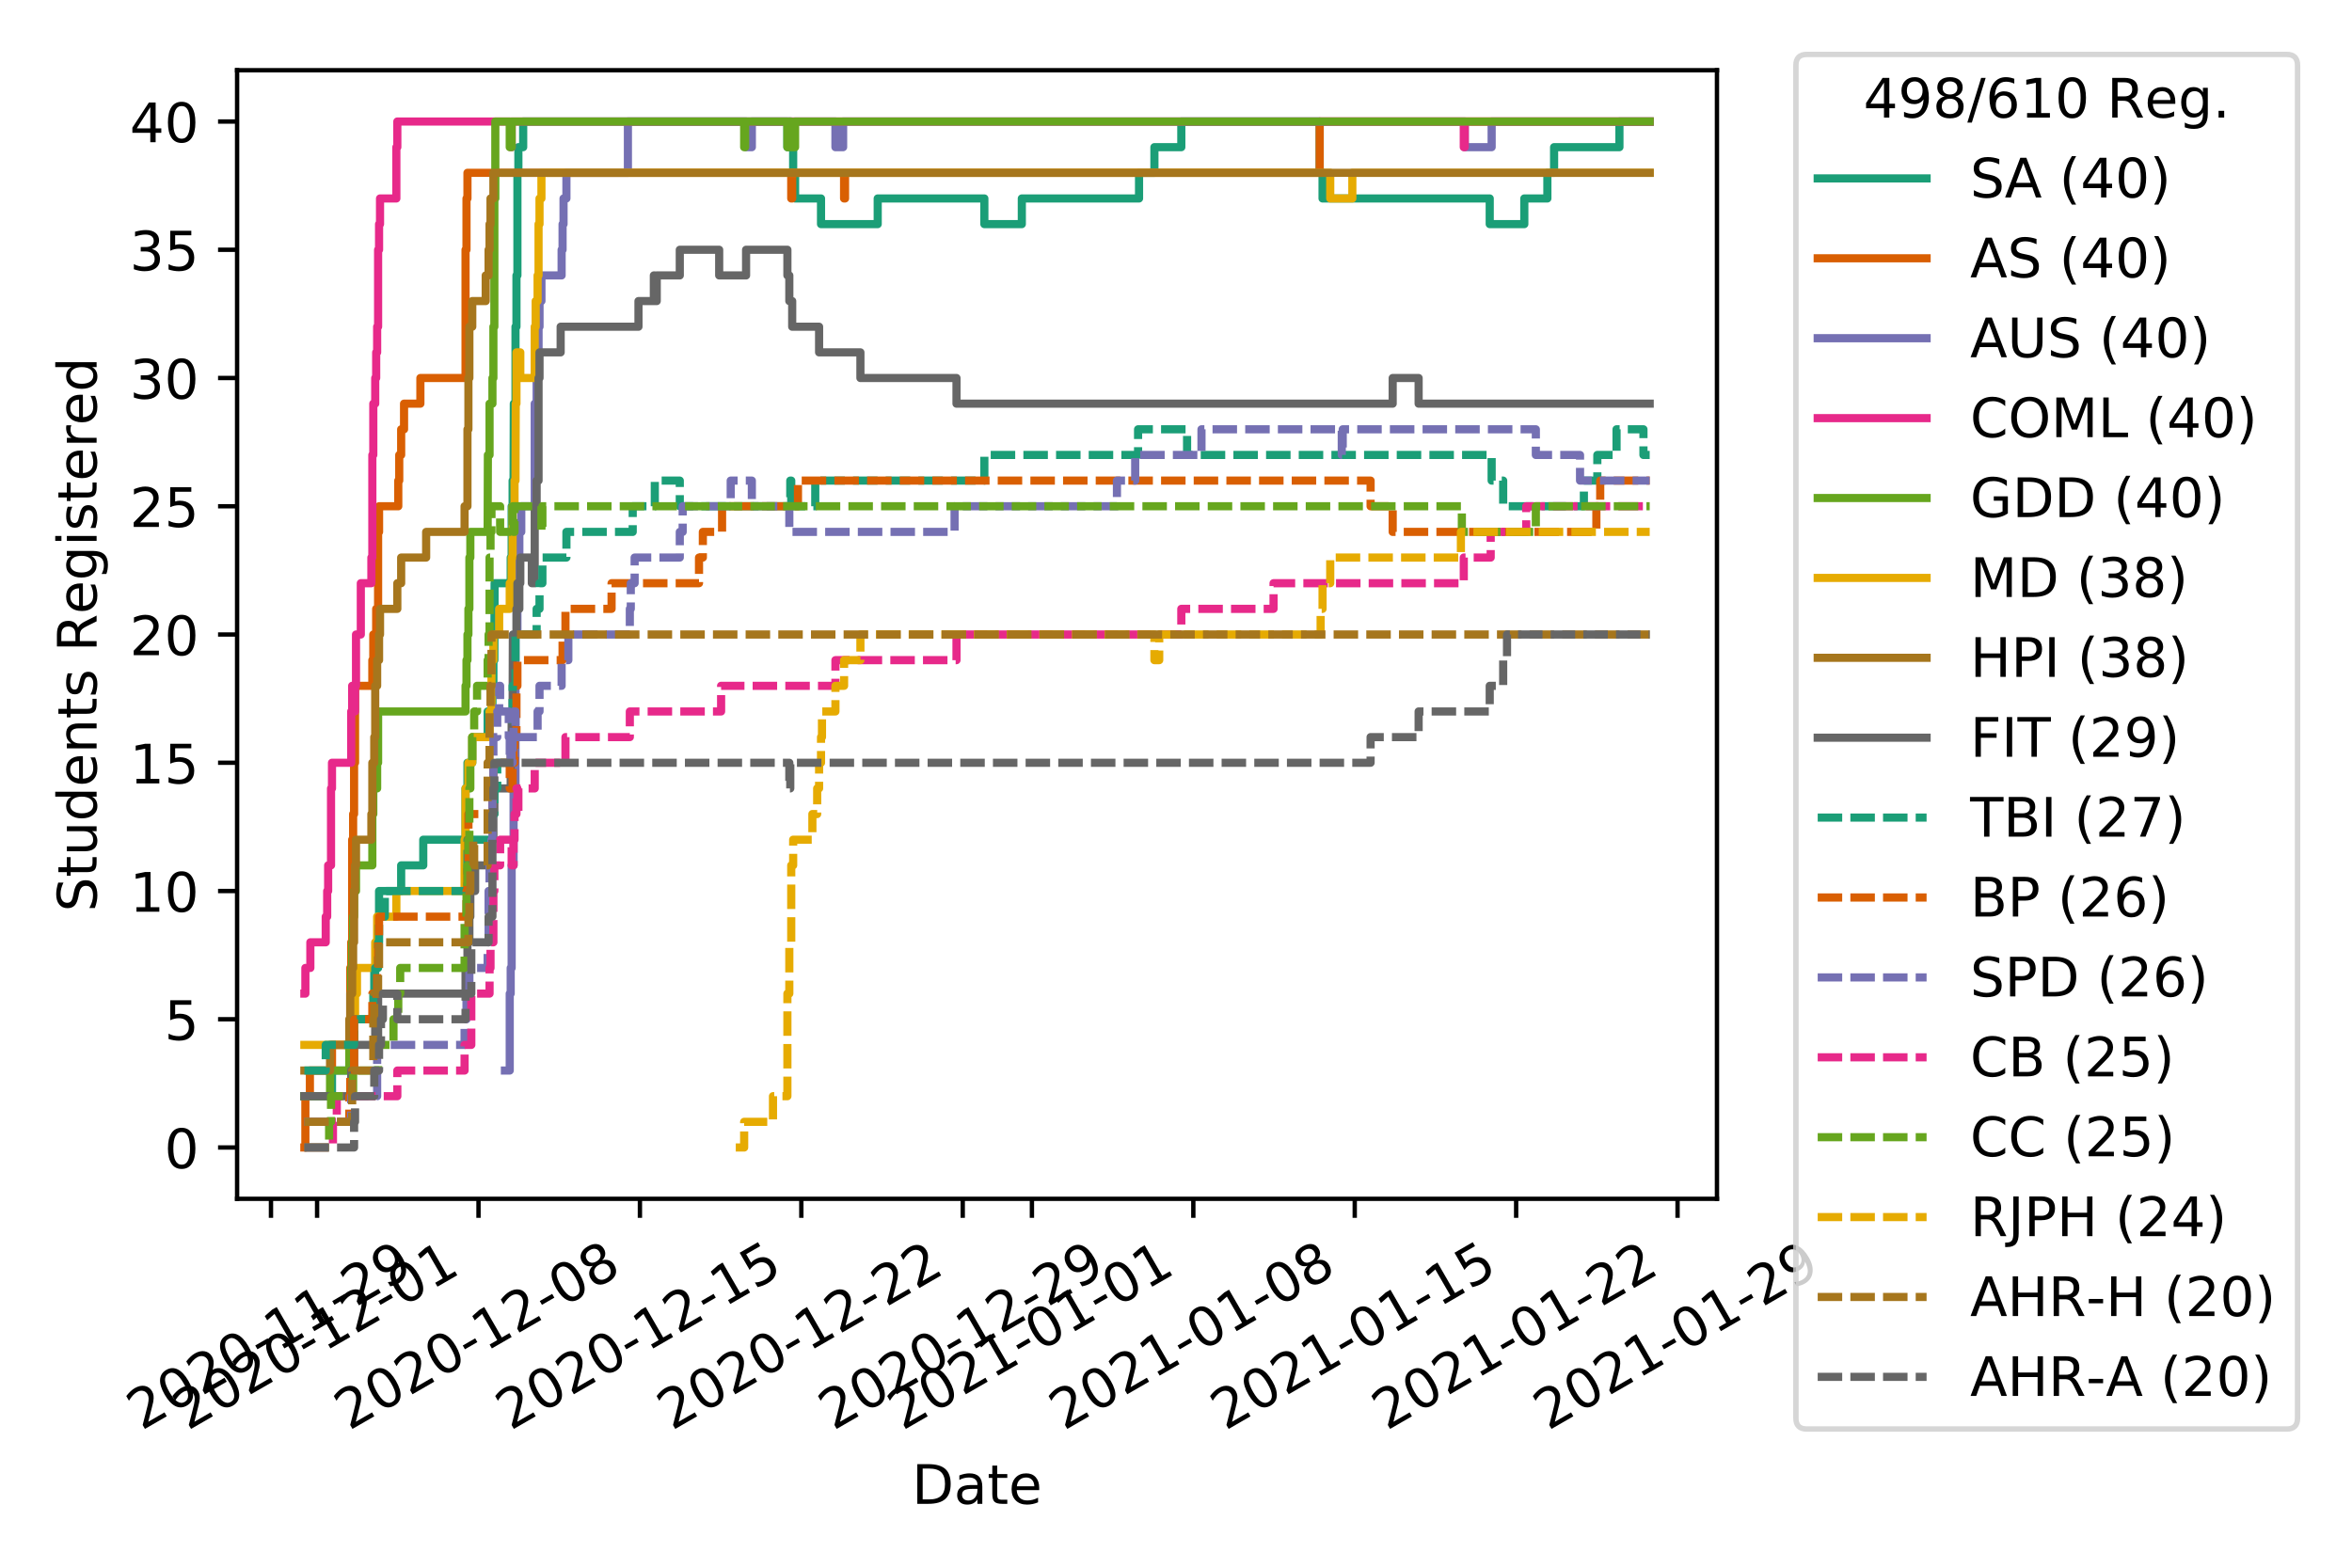 <?xml version="1.0" encoding="utf-8" standalone="no"?>
<!DOCTYPE svg PUBLIC "-//W3C//DTD SVG 1.1//EN"
  "http://www.w3.org/Graphics/SVG/1.1/DTD/svg11.dtd">
<!-- Created with matplotlib (https://matplotlib.org/) -->
<svg height="288pt" version="1.1" viewBox="0 0 432 288" width="432pt" xmlns="http://www.w3.org/2000/svg" xmlns:xlink="http://www.w3.org/1999/xlink">
 <defs>
  <style type="text/css">
*{stroke-linecap:butt;stroke-linejoin:round;}
  </style>
 </defs>
 <g id="figure_1">
  <g id="patch_1">
   <path d="M 0 288 
L 432 288 
L 432 0 
L 0 0 
z
" style="fill:#ffffff;"/>
  </g>
  <g id="axes_1">
   <g id="patch_2">
    <path d="M 43.55 220.231 
L 315.36 220.231 
L 315.36 12.9 
L 43.55 12.9 
z
" style="fill:#ffffff;"/>
   </g>
   <g id="matplotlib.axis_1">
    <g id="xtick_1">
     <g id="line2d_1">
      <defs>
       <path d="M 0 0 
L 0 3.5 
" id="m24ddd21f66" style="stroke:#000000;stroke-width:0.8;"/>
      </defs>
      <g>
       <use style="stroke:#000000;stroke-width:0.8;" x="49.771" xlink:href="#m24ddd21f66" y="220.231"/>
      </g>
     </g>
     <g id="text_1">
      <!-- 2020-11-29 -->
      <defs>
       <path d="M 19.188 8.297 
L 53.609 8.297 
L 53.609 0 
L 7.328 0 
L 7.328 8.297 
Q 12.938 14.109 22.625 23.891 
Q 32.328 33.688 34.812 36.531 
Q 39.547 41.844 41.422 45.531 
Q 43.312 49.219 43.312 52.781 
Q 43.312 58.594 39.234 62.25 
Q 35.156 65.922 28.609 65.922 
Q 23.969 65.922 18.812 64.312 
Q 13.672 62.703 7.812 59.422 
L 7.812 69.391 
Q 13.766 71.781 18.938 73 
Q 24.125 74.219 28.422 74.219 
Q 39.75 74.219 46.484 68.547 
Q 53.219 62.891 53.219 53.422 
Q 53.219 48.922 51.531 44.891 
Q 49.859 40.875 45.406 35.406 
Q 44.188 33.984 37.641 27.219 
Q 31.109 20.453 19.188 8.297 
z
" id="DejaVuSans-50"/>
       <path d="M 31.781 66.406 
Q 24.172 66.406 20.328 58.906 
Q 16.5 51.422 16.5 36.375 
Q 16.5 21.391 20.328 13.891 
Q 24.172 6.391 31.781 6.391 
Q 39.453 6.391 43.281 13.891 
Q 47.125 21.391 47.125 36.375 
Q 47.125 51.422 43.281 58.906 
Q 39.453 66.406 31.781 66.406 
z
M 31.781 74.219 
Q 44.047 74.219 50.516 64.516 
Q 56.984 54.828 56.984 36.375 
Q 56.984 17.969 50.516 8.266 
Q 44.047 -1.422 31.781 -1.422 
Q 19.531 -1.422 13.062 8.266 
Q 6.594 17.969 6.594 36.375 
Q 6.594 54.828 13.062 64.516 
Q 19.531 74.219 31.781 74.219 
z
" id="DejaVuSans-48"/>
       <path d="M 4.891 31.391 
L 31.203 31.391 
L 31.203 23.391 
L 4.891 23.391 
z
" id="DejaVuSans-45"/>
       <path d="M 12.406 8.297 
L 28.516 8.297 
L 28.516 63.922 
L 10.984 60.406 
L 10.984 69.391 
L 28.422 72.906 
L 38.281 72.906 
L 38.281 8.297 
L 54.391 8.297 
L 54.391 0 
L 12.406 0 
z
" id="DejaVuSans-49"/>
       <path d="M 10.984 1.516 
L 10.984 10.5 
Q 14.703 8.734 18.5 7.812 
Q 22.312 6.891 25.984 6.891 
Q 35.75 6.891 40.891 13.453 
Q 46.047 20.016 46.781 33.406 
Q 43.953 29.203 39.594 26.953 
Q 35.25 24.703 29.984 24.703 
Q 19.047 24.703 12.672 31.312 
Q 6.297 37.938 6.297 49.422 
Q 6.297 60.641 12.938 67.422 
Q 19.578 74.219 30.609 74.219 
Q 43.266 74.219 49.922 64.516 
Q 56.594 54.828 56.594 36.375 
Q 56.594 19.141 48.406 8.859 
Q 40.234 -1.422 26.422 -1.422 
Q 22.703 -1.422 18.891 -0.688 
Q 15.094 0.047 10.984 1.516 
z
M 30.609 32.422 
Q 37.25 32.422 41.125 36.953 
Q 45.016 41.5 45.016 49.422 
Q 45.016 57.281 41.125 61.844 
Q 37.25 66.406 30.609 66.406 
Q 23.969 66.406 20.094 61.844 
Q 16.219 57.281 16.219 49.422 
Q 16.219 41.5 20.094 36.953 
Q 23.969 32.422 30.609 32.422 
z
" id="DejaVuSans-57"/>
      </defs>
      <g transform="translate(25.986 262.869)rotate(-30)scale(0.1 -0.1)">
       <use xlink:href="#DejaVuSans-50"/>
       <use x="63.623" xlink:href="#DejaVuSans-48"/>
       <use x="127.246" xlink:href="#DejaVuSans-50"/>
       <use x="190.869" xlink:href="#DejaVuSans-48"/>
       <use x="254.492" xlink:href="#DejaVuSans-45"/>
       <use x="290.576" xlink:href="#DejaVuSans-49"/>
       <use x="354.199" xlink:href="#DejaVuSans-49"/>
       <use x="417.822" xlink:href="#DejaVuSans-45"/>
       <use x="453.906" xlink:href="#DejaVuSans-50"/>
       <use x="517.529" xlink:href="#DejaVuSans-57"/>
      </g>
     </g>
    </g>
    <g id="xtick_2">
     <g id="line2d_2">
      <g>
       <use style="stroke:#000000;stroke-width:0.8;" x="58.242" xlink:href="#m24ddd21f66" y="220.231"/>
      </g>
     </g>
     <g id="text_2">
      <!-- 2020-12-01 -->
      <g transform="translate(34.457 262.869)rotate(-30)scale(0.1 -0.1)">
       <use xlink:href="#DejaVuSans-50"/>
       <use x="63.623" xlink:href="#DejaVuSans-48"/>
       <use x="127.246" xlink:href="#DejaVuSans-50"/>
       <use x="190.869" xlink:href="#DejaVuSans-48"/>
       <use x="254.492" xlink:href="#DejaVuSans-45"/>
       <use x="290.576" xlink:href="#DejaVuSans-49"/>
       <use x="354.199" xlink:href="#DejaVuSans-50"/>
       <use x="417.822" xlink:href="#DejaVuSans-45"/>
       <use x="453.906" xlink:href="#DejaVuSans-48"/>
       <use x="517.529" xlink:href="#DejaVuSans-49"/>
      </g>
     </g>
    </g>
    <g id="xtick_3">
     <g id="line2d_3">
      <g>
       <use style="stroke:#000000;stroke-width:0.8;" x="87.889" xlink:href="#m24ddd21f66" y="220.231"/>
      </g>
     </g>
     <g id="text_3">
      <!-- 2020-12-08 -->
      <defs>
       <path d="M 31.781 34.625 
Q 24.75 34.625 20.719 30.859 
Q 16.703 27.094 16.703 20.516 
Q 16.703 13.922 20.719 10.156 
Q 24.75 6.391 31.781 6.391 
Q 38.812 6.391 42.859 10.172 
Q 46.922 13.969 46.922 20.516 
Q 46.922 27.094 42.891 30.859 
Q 38.875 34.625 31.781 34.625 
z
M 21.922 38.812 
Q 15.578 40.375 12.031 44.719 
Q 8.5 49.078 8.5 55.328 
Q 8.5 64.062 14.719 69.141 
Q 20.953 74.219 31.781 74.219 
Q 42.672 74.219 48.875 69.141 
Q 55.078 64.062 55.078 55.328 
Q 55.078 49.078 51.531 44.719 
Q 48 40.375 41.703 38.812 
Q 48.828 37.156 52.797 32.312 
Q 56.781 27.484 56.781 20.516 
Q 56.781 9.906 50.312 4.234 
Q 43.844 -1.422 31.781 -1.422 
Q 19.734 -1.422 13.25 4.234 
Q 6.781 9.906 6.781 20.516 
Q 6.781 27.484 10.781 32.312 
Q 14.797 37.156 21.922 38.812 
z
M 18.312 54.391 
Q 18.312 48.734 21.844 45.562 
Q 25.391 42.391 31.781 42.391 
Q 38.141 42.391 41.719 45.562 
Q 45.312 48.734 45.312 54.391 
Q 45.312 60.062 41.719 63.234 
Q 38.141 66.406 31.781 66.406 
Q 25.391 66.406 21.844 63.234 
Q 18.312 60.062 18.312 54.391 
z
" id="DejaVuSans-56"/>
      </defs>
      <g transform="translate(64.104 262.869)rotate(-30)scale(0.1 -0.1)">
       <use xlink:href="#DejaVuSans-50"/>
       <use x="63.623" xlink:href="#DejaVuSans-48"/>
       <use x="127.246" xlink:href="#DejaVuSans-50"/>
       <use x="190.869" xlink:href="#DejaVuSans-48"/>
       <use x="254.492" xlink:href="#DejaVuSans-45"/>
       <use x="290.576" xlink:href="#DejaVuSans-49"/>
       <use x="354.199" xlink:href="#DejaVuSans-50"/>
       <use x="417.822" xlink:href="#DejaVuSans-45"/>
       <use x="453.906" xlink:href="#DejaVuSans-48"/>
       <use x="517.529" xlink:href="#DejaVuSans-56"/>
      </g>
     </g>
    </g>
    <g id="xtick_4">
     <g id="line2d_4">
      <g>
       <use style="stroke:#000000;stroke-width:0.8;" x="117.536" xlink:href="#m24ddd21f66" y="220.231"/>
      </g>
     </g>
     <g id="text_4">
      <!-- 2020-12-15 -->
      <defs>
       <path d="M 10.797 72.906 
L 49.516 72.906 
L 49.516 64.594 
L 19.828 64.594 
L 19.828 46.734 
Q 21.969 47.469 24.109 47.828 
Q 26.266 48.188 28.422 48.188 
Q 40.625 48.188 47.75 41.5 
Q 54.891 34.812 54.891 23.391 
Q 54.891 11.625 47.562 5.094 
Q 40.234 -1.422 26.906 -1.422 
Q 22.312 -1.422 17.547 -0.641 
Q 12.797 0.141 7.719 1.703 
L 7.719 11.625 
Q 12.109 9.234 16.797 8.062 
Q 21.484 6.891 26.703 6.891 
Q 35.156 6.891 40.078 11.328 
Q 45.016 15.766 45.016 23.391 
Q 45.016 31 40.078 35.438 
Q 35.156 39.891 26.703 39.891 
Q 22.75 39.891 18.812 39.016 
Q 14.891 38.141 10.797 36.281 
z
" id="DejaVuSans-53"/>
      </defs>
      <g transform="translate(93.75 262.869)rotate(-30)scale(0.1 -0.1)">
       <use xlink:href="#DejaVuSans-50"/>
       <use x="63.623" xlink:href="#DejaVuSans-48"/>
       <use x="127.246" xlink:href="#DejaVuSans-50"/>
       <use x="190.869" xlink:href="#DejaVuSans-48"/>
       <use x="254.492" xlink:href="#DejaVuSans-45"/>
       <use x="290.576" xlink:href="#DejaVuSans-49"/>
       <use x="354.199" xlink:href="#DejaVuSans-50"/>
       <use x="417.822" xlink:href="#DejaVuSans-45"/>
       <use x="453.906" xlink:href="#DejaVuSans-49"/>
       <use x="517.529" xlink:href="#DejaVuSans-53"/>
      </g>
     </g>
    </g>
    <g id="xtick_5">
     <g id="line2d_5">
      <g>
       <use style="stroke:#000000;stroke-width:0.8;" x="147.182" xlink:href="#m24ddd21f66" y="220.231"/>
      </g>
     </g>
     <g id="text_5">
      <!-- 2020-12-22 -->
      <g transform="translate(123.397 262.869)rotate(-30)scale(0.1 -0.1)">
       <use xlink:href="#DejaVuSans-50"/>
       <use x="63.623" xlink:href="#DejaVuSans-48"/>
       <use x="127.246" xlink:href="#DejaVuSans-50"/>
       <use x="190.869" xlink:href="#DejaVuSans-48"/>
       <use x="254.492" xlink:href="#DejaVuSans-45"/>
       <use x="290.576" xlink:href="#DejaVuSans-49"/>
       <use x="354.199" xlink:href="#DejaVuSans-50"/>
       <use x="417.822" xlink:href="#DejaVuSans-45"/>
       <use x="453.906" xlink:href="#DejaVuSans-50"/>
       <use x="517.529" xlink:href="#DejaVuSans-50"/>
      </g>
     </g>
    </g>
    <g id="xtick_6">
     <g id="line2d_6">
      <g>
       <use style="stroke:#000000;stroke-width:0.8;" x="176.829" xlink:href="#m24ddd21f66" y="220.231"/>
      </g>
     </g>
     <g id="text_6">
      <!-- 2020-12-29 -->
      <g transform="translate(153.044 262.869)rotate(-30)scale(0.1 -0.1)">
       <use xlink:href="#DejaVuSans-50"/>
       <use x="63.623" xlink:href="#DejaVuSans-48"/>
       <use x="127.246" xlink:href="#DejaVuSans-50"/>
       <use x="190.869" xlink:href="#DejaVuSans-48"/>
       <use x="254.492" xlink:href="#DejaVuSans-45"/>
       <use x="290.576" xlink:href="#DejaVuSans-49"/>
       <use x="354.199" xlink:href="#DejaVuSans-50"/>
       <use x="417.822" xlink:href="#DejaVuSans-45"/>
       <use x="453.906" xlink:href="#DejaVuSans-50"/>
       <use x="517.529" xlink:href="#DejaVuSans-57"/>
      </g>
     </g>
    </g>
    <g id="xtick_7">
     <g id="line2d_7">
      <g>
       <use style="stroke:#000000;stroke-width:0.8;" x="189.535" xlink:href="#m24ddd21f66" y="220.231"/>
      </g>
     </g>
     <g id="text_7">
      <!-- 2021-01-01 -->
      <g transform="translate(165.75 262.869)rotate(-30)scale(0.1 -0.1)">
       <use xlink:href="#DejaVuSans-50"/>
       <use x="63.623" xlink:href="#DejaVuSans-48"/>
       <use x="127.246" xlink:href="#DejaVuSans-50"/>
       <use x="190.869" xlink:href="#DejaVuSans-49"/>
       <use x="254.492" xlink:href="#DejaVuSans-45"/>
       <use x="290.576" xlink:href="#DejaVuSans-48"/>
       <use x="354.199" xlink:href="#DejaVuSans-49"/>
       <use x="417.822" xlink:href="#DejaVuSans-45"/>
       <use x="453.906" xlink:href="#DejaVuSans-48"/>
       <use x="517.529" xlink:href="#DejaVuSans-49"/>
      </g>
     </g>
    </g>
    <g id="xtick_8">
     <g id="line2d_8">
      <g>
       <use style="stroke:#000000;stroke-width:0.8;" x="219.182" xlink:href="#m24ddd21f66" y="220.231"/>
      </g>
     </g>
     <g id="text_8">
      <!-- 2021-01-08 -->
      <g transform="translate(195.397 262.869)rotate(-30)scale(0.1 -0.1)">
       <use xlink:href="#DejaVuSans-50"/>
       <use x="63.623" xlink:href="#DejaVuSans-48"/>
       <use x="127.246" xlink:href="#DejaVuSans-50"/>
       <use x="190.869" xlink:href="#DejaVuSans-49"/>
       <use x="254.492" xlink:href="#DejaVuSans-45"/>
       <use x="290.576" xlink:href="#DejaVuSans-48"/>
       <use x="354.199" xlink:href="#DejaVuSans-49"/>
       <use x="417.822" xlink:href="#DejaVuSans-45"/>
       <use x="453.906" xlink:href="#DejaVuSans-48"/>
       <use x="517.529" xlink:href="#DejaVuSans-56"/>
      </g>
     </g>
    </g>
    <g id="xtick_9">
     <g id="line2d_9">
      <g>
       <use style="stroke:#000000;stroke-width:0.8;" x="248.829" xlink:href="#m24ddd21f66" y="220.231"/>
      </g>
     </g>
     <g id="text_9">
      <!-- 2021-01-15 -->
      <g transform="translate(225.043 262.869)rotate(-30)scale(0.1 -0.1)">
       <use xlink:href="#DejaVuSans-50"/>
       <use x="63.623" xlink:href="#DejaVuSans-48"/>
       <use x="127.246" xlink:href="#DejaVuSans-50"/>
       <use x="190.869" xlink:href="#DejaVuSans-49"/>
       <use x="254.492" xlink:href="#DejaVuSans-45"/>
       <use x="290.576" xlink:href="#DejaVuSans-48"/>
       <use x="354.199" xlink:href="#DejaVuSans-49"/>
       <use x="417.822" xlink:href="#DejaVuSans-45"/>
       <use x="453.906" xlink:href="#DejaVuSans-49"/>
       <use x="517.529" xlink:href="#DejaVuSans-53"/>
      </g>
     </g>
    </g>
    <g id="xtick_10">
     <g id="line2d_10">
      <g>
       <use style="stroke:#000000;stroke-width:0.8;" x="278.475" xlink:href="#m24ddd21f66" y="220.231"/>
      </g>
     </g>
     <g id="text_10">
      <!-- 2021-01-22 -->
      <g transform="translate(254.69 262.869)rotate(-30)scale(0.1 -0.1)">
       <use xlink:href="#DejaVuSans-50"/>
       <use x="63.623" xlink:href="#DejaVuSans-48"/>
       <use x="127.246" xlink:href="#DejaVuSans-50"/>
       <use x="190.869" xlink:href="#DejaVuSans-49"/>
       <use x="254.492" xlink:href="#DejaVuSans-45"/>
       <use x="290.576" xlink:href="#DejaVuSans-48"/>
       <use x="354.199" xlink:href="#DejaVuSans-49"/>
       <use x="417.822" xlink:href="#DejaVuSans-45"/>
       <use x="453.906" xlink:href="#DejaVuSans-50"/>
       <use x="517.529" xlink:href="#DejaVuSans-50"/>
      </g>
     </g>
    </g>
    <g id="xtick_11">
     <g id="line2d_11">
      <g>
       <use style="stroke:#000000;stroke-width:0.8;" x="308.122" xlink:href="#m24ddd21f66" y="220.231"/>
      </g>
     </g>
     <g id="text_11">
      <!-- 2021-01-29 -->
      <g transform="translate(284.337 262.869)rotate(-30)scale(0.1 -0.1)">
       <use xlink:href="#DejaVuSans-50"/>
       <use x="63.623" xlink:href="#DejaVuSans-48"/>
       <use x="127.246" xlink:href="#DejaVuSans-50"/>
       <use x="190.869" xlink:href="#DejaVuSans-49"/>
       <use x="254.492" xlink:href="#DejaVuSans-45"/>
       <use x="290.576" xlink:href="#DejaVuSans-48"/>
       <use x="354.199" xlink:href="#DejaVuSans-49"/>
       <use x="417.822" xlink:href="#DejaVuSans-45"/>
       <use x="453.906" xlink:href="#DejaVuSans-50"/>
       <use x="517.529" xlink:href="#DejaVuSans-57"/>
      </g>
     </g>
    </g>
    <g id="text_12">
     <!-- Date -->
     <defs>
      <path d="M 19.672 64.797 
L 19.672 8.109 
L 31.594 8.109 
Q 46.688 8.109 53.688 14.938 
Q 60.688 21.781 60.688 36.531 
Q 60.688 51.172 53.688 57.984 
Q 46.688 64.797 31.594 64.797 
z
M 9.812 72.906 
L 30.078 72.906 
Q 51.266 72.906 61.172 64.094 
Q 71.094 55.281 71.094 36.531 
Q 71.094 17.672 61.125 8.828 
Q 51.172 0 30.078 0 
L 9.812 0 
z
" id="DejaVuSans-68"/>
      <path d="M 34.281 27.484 
Q 23.391 27.484 19.188 25 
Q 14.984 22.516 14.984 16.5 
Q 14.984 11.719 18.141 8.906 
Q 21.297 6.109 26.703 6.109 
Q 34.188 6.109 38.703 11.406 
Q 43.219 16.703 43.219 25.484 
L 43.219 27.484 
z
M 52.203 31.203 
L 52.203 0 
L 43.219 0 
L 43.219 8.297 
Q 40.141 3.328 35.547 0.953 
Q 30.953 -1.422 24.312 -1.422 
Q 15.922 -1.422 10.953 3.297 
Q 6 8.016 6 15.922 
Q 6 25.141 12.172 29.828 
Q 18.359 34.516 30.609 34.516 
L 43.219 34.516 
L 43.219 35.406 
Q 43.219 41.609 39.141 45 
Q 35.062 48.391 27.688 48.391 
Q 23 48.391 18.547 47.266 
Q 14.109 46.141 10.016 43.891 
L 10.016 52.203 
Q 14.938 54.109 19.578 55.047 
Q 24.219 56 28.609 56 
Q 40.484 56 46.344 49.844 
Q 52.203 43.703 52.203 31.203 
z
" id="DejaVuSans-97"/>
      <path d="M 18.312 70.219 
L 18.312 54.688 
L 36.812 54.688 
L 36.812 47.703 
L 18.312 47.703 
L 18.312 18.016 
Q 18.312 11.328 20.141 9.422 
Q 21.969 7.516 27.594 7.516 
L 36.812 7.516 
L 36.812 0 
L 27.594 0 
Q 17.188 0 13.234 3.875 
Q 9.281 7.766 9.281 18.016 
L 9.281 47.703 
L 2.688 47.703 
L 2.688 54.688 
L 9.281 54.688 
L 9.281 70.219 
z
" id="DejaVuSans-116"/>
      <path d="M 56.203 29.594 
L 56.203 25.203 
L 14.891 25.203 
Q 15.484 15.922 20.484 11.062 
Q 25.484 6.203 34.422 6.203 
Q 39.594 6.203 44.453 7.469 
Q 49.312 8.734 54.109 11.281 
L 54.109 2.781 
Q 49.266 0.734 44.188 -0.344 
Q 39.109 -1.422 33.891 -1.422 
Q 20.797 -1.422 13.156 6.188 
Q 5.516 13.812 5.516 26.812 
Q 5.516 40.234 12.766 48.109 
Q 20.016 56 32.328 56 
Q 43.359 56 49.781 48.891 
Q 56.203 41.797 56.203 29.594 
z
M 47.219 32.234 
Q 47.125 39.594 43.094 43.984 
Q 39.062 48.391 32.422 48.391 
Q 24.906 48.391 20.391 44.141 
Q 15.875 39.891 15.188 32.172 
z
" id="DejaVuSans-101"/>
     </defs>
     <g transform="translate(167.504 276.269)scale(0.1 -0.1)">
      <use xlink:href="#DejaVuSans-68"/>
      <use x="77.002" xlink:href="#DejaVuSans-97"/>
      <use x="138.281" xlink:href="#DejaVuSans-116"/>
      <use x="177.49" xlink:href="#DejaVuSans-101"/>
     </g>
    </g>
   </g>
   <g id="matplotlib.axis_2">
    <g id="ytick_1">
     <g id="line2d_12">
      <defs>
       <path d="M 0 0 
L -3.5 0 
" id="meab87eff91" style="stroke:#000000;stroke-width:0.8;"/>
      </defs>
      <g>
       <use style="stroke:#000000;stroke-width:0.8;" x="43.55" xlink:href="#meab87eff91" y="210.807"/>
      </g>
     </g>
     <g id="text_13">
      <!-- 0 -->
      <g transform="translate(30.188 214.606)scale(0.1 -0.1)">
       <use xlink:href="#DejaVuSans-48"/>
      </g>
     </g>
    </g>
    <g id="ytick_2">
     <g id="line2d_13">
      <g>
       <use style="stroke:#000000;stroke-width:0.8;" x="43.55" xlink:href="#meab87eff91" y="187.246"/>
      </g>
     </g>
     <g id="text_14">
      <!-- 5 -->
      <g transform="translate(30.188 191.046)scale(0.1 -0.1)">
       <use xlink:href="#DejaVuSans-53"/>
      </g>
     </g>
    </g>
    <g id="ytick_3">
     <g id="line2d_14">
      <g>
       <use style="stroke:#000000;stroke-width:0.8;" x="43.55" xlink:href="#meab87eff91" y="163.686"/>
      </g>
     </g>
     <g id="text_15">
      <!-- 10 -->
      <g transform="translate(23.825 167.485)scale(0.1 -0.1)">
       <use xlink:href="#DejaVuSans-49"/>
       <use x="63.623" xlink:href="#DejaVuSans-48"/>
      </g>
     </g>
    </g>
    <g id="ytick_4">
     <g id="line2d_15">
      <g>
       <use style="stroke:#000000;stroke-width:0.8;" x="43.55" xlink:href="#meab87eff91" y="140.126"/>
      </g>
     </g>
     <g id="text_16">
      <!-- 15 -->
      <g transform="translate(23.825 143.925)scale(0.1 -0.1)">
       <use xlink:href="#DejaVuSans-49"/>
       <use x="63.623" xlink:href="#DejaVuSans-53"/>
      </g>
     </g>
    </g>
    <g id="ytick_5">
     <g id="line2d_16">
      <g>
       <use style="stroke:#000000;stroke-width:0.8;" x="43.55" xlink:href="#meab87eff91" y="116.565"/>
      </g>
     </g>
     <g id="text_17">
      <!-- 20 -->
      <g transform="translate(23.825 120.365)scale(0.1 -0.1)">
       <use xlink:href="#DejaVuSans-50"/>
       <use x="63.623" xlink:href="#DejaVuSans-48"/>
      </g>
     </g>
    </g>
    <g id="ytick_6">
     <g id="line2d_17">
      <g>
       <use style="stroke:#000000;stroke-width:0.8;" x="43.55" xlink:href="#meab87eff91" y="93.005"/>
      </g>
     </g>
     <g id="text_18">
      <!-- 25 -->
      <g transform="translate(23.825 96.804)scale(0.1 -0.1)">
       <use xlink:href="#DejaVuSans-50"/>
       <use x="63.623" xlink:href="#DejaVuSans-53"/>
      </g>
     </g>
    </g>
    <g id="ytick_7">
     <g id="line2d_18">
      <g>
       <use style="stroke:#000000;stroke-width:0.8;" x="43.55" xlink:href="#meab87eff91" y="69.445"/>
      </g>
     </g>
     <g id="text_19">
      <!-- 30 -->
      <defs>
       <path d="M 40.578 39.312 
Q 47.656 37.797 51.625 33 
Q 55.609 28.219 55.609 21.188 
Q 55.609 10.406 48.188 4.484 
Q 40.766 -1.422 27.094 -1.422 
Q 22.516 -1.422 17.656 -0.516 
Q 12.797 0.391 7.625 2.203 
L 7.625 11.719 
Q 11.719 9.328 16.594 8.109 
Q 21.484 6.891 26.812 6.891 
Q 36.078 6.891 40.938 10.547 
Q 45.797 14.203 45.797 21.188 
Q 45.797 27.641 41.281 31.266 
Q 36.766 34.906 28.719 34.906 
L 20.219 34.906 
L 20.219 43.016 
L 29.109 43.016 
Q 36.375 43.016 40.234 45.922 
Q 44.094 48.828 44.094 54.297 
Q 44.094 59.906 40.109 62.906 
Q 36.141 65.922 28.719 65.922 
Q 24.656 65.922 20.016 65.031 
Q 15.375 64.156 9.812 62.312 
L 9.812 71.094 
Q 15.438 72.656 20.344 73.438 
Q 25.25 74.219 29.594 74.219 
Q 40.828 74.219 47.359 69.109 
Q 53.906 64.016 53.906 55.328 
Q 53.906 49.266 50.438 45.094 
Q 46.969 40.922 40.578 39.312 
z
" id="DejaVuSans-51"/>
      </defs>
      <g transform="translate(23.825 73.244)scale(0.1 -0.1)">
       <use xlink:href="#DejaVuSans-51"/>
       <use x="63.623" xlink:href="#DejaVuSans-48"/>
      </g>
     </g>
    </g>
    <g id="ytick_8">
     <g id="line2d_19">
      <g>
       <use style="stroke:#000000;stroke-width:0.8;" x="43.55" xlink:href="#meab87eff91" y="45.884"/>
      </g>
     </g>
     <g id="text_20">
      <!-- 35 -->
      <g transform="translate(23.825 49.684)scale(0.1 -0.1)">
       <use xlink:href="#DejaVuSans-51"/>
       <use x="63.623" xlink:href="#DejaVuSans-53"/>
      </g>
     </g>
    </g>
    <g id="ytick_9">
     <g id="line2d_20">
      <g>
       <use style="stroke:#000000;stroke-width:0.8;" x="43.55" xlink:href="#meab87eff91" y="22.324"/>
      </g>
     </g>
     <g id="text_21">
      <!-- 40 -->
      <defs>
       <path d="M 37.797 64.312 
L 12.891 25.391 
L 37.797 25.391 
z
M 35.203 72.906 
L 47.609 72.906 
L 47.609 25.391 
L 58.016 25.391 
L 58.016 17.188 
L 47.609 17.188 
L 47.609 0 
L 37.797 0 
L 37.797 17.188 
L 4.891 17.188 
L 4.891 26.703 
z
" id="DejaVuSans-52"/>
      </defs>
      <g transform="translate(23.825 26.123)scale(0.1 -0.1)">
       <use xlink:href="#DejaVuSans-52"/>
       <use x="63.623" xlink:href="#DejaVuSans-48"/>
      </g>
     </g>
    </g>
    <g id="text_22">
     <!-- Students Registered -->
     <defs>
      <path d="M 53.516 70.516 
L 53.516 60.891 
Q 47.906 63.578 42.922 64.891 
Q 37.938 66.219 33.297 66.219 
Q 25.25 66.219 20.875 63.094 
Q 16.5 59.969 16.5 54.203 
Q 16.5 49.359 19.406 46.891 
Q 22.312 44.438 30.422 42.922 
L 36.375 41.703 
Q 47.406 39.594 52.656 34.297 
Q 57.906 29 57.906 20.125 
Q 57.906 9.516 50.797 4.047 
Q 43.703 -1.422 29.984 -1.422 
Q 24.812 -1.422 18.969 -0.25 
Q 13.141 0.922 6.891 3.219 
L 6.891 13.375 
Q 12.891 10.016 18.656 8.297 
Q 24.422 6.594 29.984 6.594 
Q 38.422 6.594 43.016 9.906 
Q 47.609 13.234 47.609 19.391 
Q 47.609 24.75 44.312 27.781 
Q 41.016 30.812 33.5 32.328 
L 27.484 33.5 
Q 16.453 35.688 11.516 40.375 
Q 6.594 45.062 6.594 53.422 
Q 6.594 63.094 13.406 68.656 
Q 20.219 74.219 32.172 74.219 
Q 37.312 74.219 42.625 73.281 
Q 47.953 72.359 53.516 70.516 
z
" id="DejaVuSans-83"/>
      <path d="M 8.5 21.578 
L 8.5 54.688 
L 17.484 54.688 
L 17.484 21.922 
Q 17.484 14.156 20.5 10.266 
Q 23.531 6.391 29.594 6.391 
Q 36.859 6.391 41.078 11.031 
Q 45.312 15.672 45.312 23.688 
L 45.312 54.688 
L 54.297 54.688 
L 54.297 0 
L 45.312 0 
L 45.312 8.406 
Q 42.047 3.422 37.719 1 
Q 33.406 -1.422 27.688 -1.422 
Q 18.266 -1.422 13.375 4.438 
Q 8.5 10.297 8.5 21.578 
z
M 31.109 56 
z
" id="DejaVuSans-117"/>
      <path d="M 45.406 46.391 
L 45.406 75.984 
L 54.391 75.984 
L 54.391 0 
L 45.406 0 
L 45.406 8.203 
Q 42.578 3.328 38.25 0.953 
Q 33.938 -1.422 27.875 -1.422 
Q 17.969 -1.422 11.734 6.484 
Q 5.516 14.406 5.516 27.297 
Q 5.516 40.188 11.734 48.094 
Q 17.969 56 27.875 56 
Q 33.938 56 38.25 53.625 
Q 42.578 51.266 45.406 46.391 
z
M 14.797 27.297 
Q 14.797 17.391 18.875 11.75 
Q 22.953 6.109 30.078 6.109 
Q 37.203 6.109 41.297 11.75 
Q 45.406 17.391 45.406 27.297 
Q 45.406 37.203 41.297 42.844 
Q 37.203 48.484 30.078 48.484 
Q 22.953 48.484 18.875 42.844 
Q 14.797 37.203 14.797 27.297 
z
" id="DejaVuSans-100"/>
      <path d="M 54.891 33.016 
L 54.891 0 
L 45.906 0 
L 45.906 32.719 
Q 45.906 40.484 42.875 44.328 
Q 39.844 48.188 33.797 48.188 
Q 26.516 48.188 22.312 43.547 
Q 18.109 38.922 18.109 30.906 
L 18.109 0 
L 9.078 0 
L 9.078 54.688 
L 18.109 54.688 
L 18.109 46.188 
Q 21.344 51.125 25.703 53.562 
Q 30.078 56 35.797 56 
Q 45.219 56 50.047 50.172 
Q 54.891 44.344 54.891 33.016 
z
" id="DejaVuSans-110"/>
      <path d="M 44.281 53.078 
L 44.281 44.578 
Q 40.484 46.531 36.375 47.5 
Q 32.281 48.484 27.875 48.484 
Q 21.188 48.484 17.844 46.438 
Q 14.5 44.391 14.5 40.281 
Q 14.5 37.156 16.891 35.375 
Q 19.281 33.594 26.516 31.984 
L 29.594 31.297 
Q 39.156 29.25 43.188 25.516 
Q 47.219 21.781 47.219 15.094 
Q 47.219 7.469 41.188 3.016 
Q 35.156 -1.422 24.609 -1.422 
Q 20.219 -1.422 15.453 -0.562 
Q 10.688 0.297 5.422 2 
L 5.422 11.281 
Q 10.406 8.688 15.234 7.391 
Q 20.062 6.109 24.812 6.109 
Q 31.156 6.109 34.562 8.281 
Q 37.984 10.453 37.984 14.406 
Q 37.984 18.062 35.516 20.016 
Q 33.062 21.969 24.703 23.781 
L 21.578 24.516 
Q 13.234 26.266 9.516 29.906 
Q 5.812 33.547 5.812 39.891 
Q 5.812 47.609 11.281 51.797 
Q 16.75 56 26.812 56 
Q 31.781 56 36.172 55.266 
Q 40.578 54.547 44.281 53.078 
z
" id="DejaVuSans-115"/>
      <path id="DejaVuSans-32"/>
      <path d="M 44.391 34.188 
Q 47.562 33.109 50.562 29.594 
Q 53.562 26.078 56.594 19.922 
L 66.609 0 
L 56 0 
L 46.688 18.703 
Q 43.062 26.031 39.672 28.422 
Q 36.281 30.812 30.422 30.812 
L 19.672 30.812 
L 19.672 0 
L 9.812 0 
L 9.812 72.906 
L 32.078 72.906 
Q 44.578 72.906 50.734 67.672 
Q 56.891 62.453 56.891 51.906 
Q 56.891 45.016 53.688 40.469 
Q 50.484 35.938 44.391 34.188 
z
M 19.672 64.797 
L 19.672 38.922 
L 32.078 38.922 
Q 39.203 38.922 42.844 42.219 
Q 46.484 45.516 46.484 51.906 
Q 46.484 58.297 42.844 61.547 
Q 39.203 64.797 32.078 64.797 
z
" id="DejaVuSans-82"/>
      <path d="M 45.406 27.984 
Q 45.406 37.75 41.375 43.109 
Q 37.359 48.484 30.078 48.484 
Q 22.859 48.484 18.828 43.109 
Q 14.797 37.75 14.797 27.984 
Q 14.797 18.266 18.828 12.891 
Q 22.859 7.516 30.078 7.516 
Q 37.359 7.516 41.375 12.891 
Q 45.406 18.266 45.406 27.984 
z
M 54.391 6.781 
Q 54.391 -7.172 48.188 -13.984 
Q 42 -20.797 29.203 -20.797 
Q 24.469 -20.797 20.266 -20.094 
Q 16.062 -19.391 12.109 -17.922 
L 12.109 -9.188 
Q 16.062 -11.328 19.922 -12.344 
Q 23.781 -13.375 27.781 -13.375 
Q 36.625 -13.375 41.016 -8.766 
Q 45.406 -4.156 45.406 5.172 
L 45.406 9.625 
Q 42.625 4.781 38.281 2.391 
Q 33.938 0 27.875 0 
Q 17.828 0 11.672 7.656 
Q 5.516 15.328 5.516 27.984 
Q 5.516 40.672 11.672 48.328 
Q 17.828 56 27.875 56 
Q 33.938 56 38.281 53.609 
Q 42.625 51.219 45.406 46.391 
L 45.406 54.688 
L 54.391 54.688 
z
" id="DejaVuSans-103"/>
      <path d="M 9.422 54.688 
L 18.406 54.688 
L 18.406 0 
L 9.422 0 
z
M 9.422 75.984 
L 18.406 75.984 
L 18.406 64.594 
L 9.422 64.594 
z
" id="DejaVuSans-105"/>
      <path d="M 41.109 46.297 
Q 39.594 47.172 37.812 47.578 
Q 36.031 48 33.891 48 
Q 26.266 48 22.188 43.047 
Q 18.109 38.094 18.109 28.812 
L 18.109 0 
L 9.078 0 
L 9.078 54.688 
L 18.109 54.688 
L 18.109 46.188 
Q 20.953 51.172 25.484 53.578 
Q 30.031 56 36.531 56 
Q 37.453 56 38.578 55.875 
Q 39.703 55.766 41.062 55.516 
z
" id="DejaVuSans-114"/>
     </defs>
     <g transform="translate(17.745 167.499)rotate(-90)scale(0.1 -0.1)">
      <use xlink:href="#DejaVuSans-83"/>
      <use x="63.477" xlink:href="#DejaVuSans-116"/>
      <use x="102.686" xlink:href="#DejaVuSans-117"/>
      <use x="166.064" xlink:href="#DejaVuSans-100"/>
      <use x="229.541" xlink:href="#DejaVuSans-101"/>
      <use x="291.064" xlink:href="#DejaVuSans-110"/>
      <use x="354.443" xlink:href="#DejaVuSans-116"/>
      <use x="393.652" xlink:href="#DejaVuSans-115"/>
      <use x="445.752" xlink:href="#DejaVuSans-32"/>
      <use x="477.539" xlink:href="#DejaVuSans-82"/>
      <use x="546.959" xlink:href="#DejaVuSans-101"/>
      <use x="608.482" xlink:href="#DejaVuSans-103"/>
      <use x="671.959" xlink:href="#DejaVuSans-105"/>
      <use x="699.742" xlink:href="#DejaVuSans-115"/>
      <use x="751.842" xlink:href="#DejaVuSans-116"/>
      <use x="791.051" xlink:href="#DejaVuSans-101"/>
      <use x="852.574" xlink:href="#DejaVuSans-114"/>
      <use x="893.656" xlink:href="#DejaVuSans-101"/>
      <use x="955.18" xlink:href="#DejaVuSans-100"/>
     </g>
    </g>
   </g>
   <g id="line2d_21">
    <path clip-path="url(#p60d93353c6)" d="M 55.905 201.383 
L 60.978 201.383 
L 60.978 196.67 
L 61.066 196.67 
L 64.331 196.67 
L 64.331 191.958 
L 64.419 191.958 
L 65.036 191.958 
L 65.036 187.246 
L 65.125 187.246 
L 68.742 187.246 
L 68.742 177.822 
L 68.83 177.822 
L 69.095 177.822 
L 69.095 173.11 
L 69.183 173.11 
L 69.448 173.11 
L 69.448 168.398 
L 69.536 168.398 
L 69.625 168.398 
L 69.625 163.686 
L 69.713 163.686 
L 73.683 163.686 
L 73.683 158.974 
L 73.772 158.974 
L 77.742 158.974 
L 77.742 154.262 
L 77.83 154.262 
L 85.507 154.262 
L 85.507 144.838 
L 85.595 144.838 
L 85.86 144.838 
L 85.86 140.126 
L 85.948 140.126 
L 86.742 140.126 
L 86.742 135.414 
L 86.83 135.414 
L 89.566 135.414 
L 89.566 130.702 
L 89.654 130.702 
L 90.448 130.702 
L 90.448 125.99 
L 90.536 125.99 
L 90.624 125.99 
L 90.624 121.277 
L 90.713 121.277 
L 90.801 121.277 
L 90.845 107.141 
L 90.889 107.141 
L 93.801 107.141 
L 93.801 102.429 
L 93.889 102.429 
L 93.977 102.429 
L 93.977 93.005 
L 94.066 93.005 
L 94.154 93.005 
L 94.154 88.293 
L 94.242 88.293 
L 94.33 88.293 
L 94.374 74.157 
L 94.418 74.157 
L 94.683 74.157 
L 94.683 60.021 
L 94.771 60.021 
L 94.86 60.021 
L 94.86 50.597 
L 94.948 50.597 
L 95.036 50.597 
L 95.036 31.748 
L 95.124 31.748 
L 95.213 31.748 
L 95.213 27.036 
L 95.301 27.036 
L 96.095 27.036 
L 96.095 22.324 
L 96.183 22.324 
L 144.624 22.324 
L 144.624 27.036 
L 144.712 27.036 
L 144.8 27.036 
L 144.8 22.324 
L 144.889 22.324 
L 145.153 22.324 
L 145.153 27.036 
L 145.242 27.036 
L 145.683 27.036 
L 145.683 31.748 
L 145.771 31.748 
L 146.036 31.748 
L 146.036 36.46 
L 146.124 36.46 
L 150.8 36.46 
L 150.8 41.172 
L 150.889 41.172 
L 161.212 41.172 
L 161.212 36.46 
L 161.3 36.46 
L 180.8 36.46 
L 180.8 41.172 
L 180.888 41.172 
L 187.682 41.172 
L 187.682 36.46 
L 187.771 36.46 
L 209.212 36.46 
L 209.212 31.748 
L 209.3 31.748 
L 212.035 31.748 
L 212.035 27.036 
L 212.123 27.036 
L 216.976 27.036 
L 216.976 22.324 
L 242.388 22.324 
L 242.388 31.748 
L 242.476 31.748 
L 242.917 31.748 
L 242.917 36.46 
L 243.005 36.46 
L 273.623 36.46 
L 273.623 41.172 
L 273.711 41.172 
L 279.976 41.172 
L 279.976 36.46 
L 280.064 36.46 
L 284.211 36.46 
L 284.211 31.748 
L 284.299 31.748 
L 285.446 31.748 
L 285.446 27.036 
L 285.535 27.036 
L 297.446 27.036 
L 297.446 22.324 
L 297.534 22.324 
L 303.005 22.324 
L 303.005 22.324 
" style="fill:none;stroke:#1b9e77;stroke-linecap:square;stroke-width:1.5;"/>
   </g>
   <g id="line2d_22">
    <path clip-path="url(#p60d93353c6)" d="M 55.905 210.807 
L 56.091 210.807 
L 56.091 201.383 
L 56.201 201.383 
L 56.919 201.383 
L 56.919 196.67 
L 57.004 196.67 
L 60.978 196.67 
L 60.978 191.958 
L 61.066 191.958 
L 64.331 191.958 
L 64.331 177.822 
L 64.419 177.822 
L 64.507 177.822 
L 64.507 173.11 
L 64.595 173.11 
L 64.683 173.11 
L 64.683 154.262 
L 64.772 154.262 
L 64.86 154.262 
L 64.86 149.55 
L 64.948 149.55 
L 65.036 149.55 
L 65.036 140.126 
L 65.125 140.126 
L 65.213 140.126 
L 65.213 125.99 
L 65.301 125.99 
L 68.389 125.99 
L 68.389 121.277 
L 68.478 121.277 
L 68.566 121.277 
L 68.566 116.565 
L 68.654 116.565 
L 69.095 116.565 
L 69.095 111.853 
L 69.183 111.853 
L 69.448 111.853 
L 69.448 97.717 
L 69.536 97.717 
L 69.625 97.717 
L 69.625 93.005 
L 69.713 93.005 
L 73.154 93.005 
L 73.154 88.293 
L 73.242 88.293 
L 73.33 88.293 
L 73.33 83.581 
L 73.419 83.581 
L 73.683 83.581 
L 73.683 78.869 
L 73.772 78.869 
L 74.213 78.869 
L 74.213 74.157 
L 74.301 74.157 
L 77.213 74.157 
L 77.213 69.445 
L 77.301 69.445 
L 85.507 69.445 
L 85.507 45.884 
L 85.595 45.884 
L 85.683 45.884 
L 85.683 36.46 
L 85.771 36.46 
L 85.86 36.46 
L 85.86 31.748 
L 85.948 31.748 
L 145.33 31.748 
L 145.33 36.46 
L 145.418 36.46 
L 145.506 36.46 
L 145.506 31.748 
L 145.595 31.748 
L 155.036 31.748 
L 155.036 36.46 
L 155.124 36.46 
L 155.212 36.46 
L 155.212 31.748 
L 155.3 31.748 
L 242.388 31.748 
L 242.388 22.324 
L 242.476 22.324 
L 303.005 22.324 
L 303.005 22.324 
" style="fill:none;stroke:#d95f02;stroke-linecap:square;stroke-width:1.5;"/>
   </g>
   <g id="line2d_23">
    <path clip-path="url(#p60d93353c6)" d="M 92.742 196.67 
L 93.624 196.67 
L 93.624 182.534 
L 93.713 182.534 
L 93.801 182.534 
L 93.801 177.822 
L 93.889 177.822 
L 93.977 177.822 
L 93.977 158.974 
L 94.066 158.974 
L 94.33 158.974 
L 94.33 144.838 
L 94.418 144.838 
L 94.683 144.838 
L 94.683 116.565 
L 94.771 116.565 
L 95.036 116.565 
L 95.036 107.141 
L 95.124 107.141 
L 95.213 107.141 
L 95.213 102.429 
L 95.301 102.429 
L 95.389 102.429 
L 95.389 97.717 
L 95.477 97.717 
L 95.742 97.717 
L 95.742 93.005 
L 95.83 93.005 
L 98.213 93.005 
L 98.213 74.157 
L 98.301 74.157 
L 98.566 74.157 
L 98.566 69.445 
L 98.654 69.445 
L 98.918 69.445 
L 98.918 60.021 
L 99.007 60.021 
L 99.095 60.021 
L 99.095 55.309 
L 99.183 55.309 
L 99.448 55.309 
L 99.448 50.597 
L 99.536 50.597 
L 103.154 50.597 
L 103.154 45.884 
L 103.242 45.884 
L 103.33 45.884 
L 103.33 41.172 
L 103.418 41.172 
L 103.507 41.172 
L 103.507 36.46 
L 103.595 36.46 
L 104.036 36.46 
L 104.036 31.748 
L 104.124 31.748 
L 115.33 31.748 
L 115.33 22.324 
L 115.418 22.324 
L 137.036 22.324 
L 137.036 27.036 
L 137.124 27.036 
L 138.095 27.036 
L 138.095 22.324 
L 138.183 22.324 
L 153.447 22.324 
L 153.447 27.036 
L 153.536 27.036 
L 154.859 27.036 
L 154.859 22.324 
L 154.947 22.324 
L 269.035 22.324 
L 269.035 27.036 
L 269.123 27.036 
L 273.976 27.036 
L 273.976 22.324 
L 274.064 22.324 
L 303.005 22.324 
L 303.005 22.324 
" style="fill:none;stroke:#7570b3;stroke-linecap:square;stroke-width:1.5;"/>
   </g>
   <g id="line2d_24">
    <path clip-path="url(#p60d93353c6)" d="M 55.905 182.534 
L 56.091 182.534 
L 56.091 177.822 
L 56.201 177.822 
L 57.004 177.822 
L 57.004 173.11 
L 59.828 173.11 
L 59.828 168.398 
L 60.095 168.398 
L 60.095 163.686 
L 60.183 163.686 
L 60.272 163.686 
L 60.272 158.974 
L 60.36 158.974 
L 60.801 158.974 
L 60.801 144.838 
L 60.889 144.838 
L 60.978 144.838 
L 60.978 140.126 
L 61.066 140.126 
L 64.507 140.126 
L 64.507 130.702 
L 64.595 130.702 
L 64.683 130.702 
L 64.683 125.99 
L 64.772 125.99 
L 64.86 125.99 
L 64.86 130.702 
L 64.948 130.702 
L 65.213 130.702 
L 65.213 125.99 
L 65.301 125.99 
L 65.389 125.99 
L 65.389 116.565 
L 65.478 116.565 
L 66.272 116.565 
L 66.272 107.141 
L 66.36 107.141 
L 68.213 107.141 
L 68.213 102.429 
L 68.301 102.429 
L 68.389 102.429 
L 68.389 83.581 
L 68.478 83.581 
L 68.566 83.581 
L 68.566 74.157 
L 68.654 74.157 
L 68.919 74.157 
L 68.919 69.445 
L 69.007 69.445 
L 69.095 69.445 
L 69.095 64.733 
L 69.183 64.733 
L 69.272 64.733 
L 69.272 60.021 
L 69.36 60.021 
L 69.448 60.021 
L 69.448 45.884 
L 69.536 45.884 
L 69.625 45.884 
L 69.625 41.172 
L 69.713 41.172 
L 69.801 41.172 
L 69.801 36.46 
L 69.889 36.46 
L 72.801 36.46 
L 72.801 27.036 
L 72.889 27.036 
L 72.978 27.036 
L 72.978 22.324 
L 73.066 22.324 
L 93.801 22.324 
L 93.801 27.036 
L 93.889 27.036 
L 93.977 27.036 
L 93.977 22.324 
L 94.066 22.324 
L 268.858 22.324 
L 268.858 27.036 
L 268.946 27.036 
L 269.035 27.036 
L 269.035 22.324 
L 269.123 22.324 
L 303.005 22.324 
L 303.005 22.324 
" style="fill:none;stroke:#e7298a;stroke-linecap:square;stroke-width:1.5;"/>
   </g>
   <g id="line2d_25">
    <path clip-path="url(#p60d93353c6)" d="M 55.905 201.383 
L 60.625 201.383 
L 60.625 196.67 
L 60.713 196.67 
L 64.154 196.67 
L 64.154 191.958 
L 64.242 191.958 
L 64.331 191.958 
L 64.331 187.246 
L 64.419 187.246 
L 64.507 187.246 
L 64.507 177.822 
L 64.595 177.822 
L 64.683 177.822 
L 64.683 173.11 
L 64.772 173.11 
L 64.86 173.11 
L 64.86 168.398 
L 64.948 168.398 
L 65.036 168.398 
L 65.036 163.686 
L 65.125 163.686 
L 65.389 163.686 
L 65.389 158.974 
L 65.478 158.974 
L 68.389 158.974 
L 68.389 149.55 
L 68.478 149.55 
L 68.566 149.55 
L 68.566 144.838 
L 68.654 144.838 
L 69.272 144.838 
L 69.272 140.126 
L 69.36 140.126 
L 69.448 140.126 
L 69.448 130.702 
L 69.536 130.702 
L 85.507 130.702 
L 85.507 125.99 
L 85.595 125.99 
L 85.683 125.99 
L 85.683 121.277 
L 85.771 121.277 
L 85.86 121.277 
L 85.86 116.565 
L 85.948 116.565 
L 86.036 116.565 
L 86.036 111.853 
L 86.124 111.853 
L 86.213 111.853 
L 86.213 102.429 
L 86.301 102.429 
L 86.389 102.429 
L 86.389 97.717 
L 86.477 97.717 
L 89.566 97.717 
L 89.61 83.581 
L 89.654 83.581 
L 89.919 83.581 
L 89.919 74.157 
L 90.007 74.157 
L 90.448 74.157 
L 90.448 69.445 
L 90.536 69.445 
L 90.624 69.445 
L 90.624 60.021 
L 90.713 60.021 
L 90.801 60.021 
L 90.801 36.46 
L 90.889 36.46 
L 90.977 36.46 
L 90.977 22.324 
L 91.066 22.324 
L 93.624 22.324 
L 93.624 27.036 
L 93.713 27.036 
L 93.977 27.036 
L 93.977 22.324 
L 94.066 22.324 
L 136.683 22.324 
L 136.683 27.036 
L 136.771 27.036 
L 136.859 27.036 
L 136.859 22.324 
L 136.948 22.324 
L 144.624 22.324 
L 144.624 27.036 
L 144.712 27.036 
L 144.977 27.036 
L 144.977 22.324 
L 145.065 22.324 
L 145.33 22.324 
L 145.33 27.036 
L 145.418 27.036 
L 146.036 27.036 
L 146.036 22.324 
L 146.124 22.324 
L 303.005 22.324 
L 303.005 22.324 
" style="fill:none;stroke:#66a61e;stroke-linecap:square;stroke-width:1.5;"/>
   </g>
   <g id="line2d_26">
    <path clip-path="url(#p60d93353c6)" d="M 55.905 191.958 
L 64.331 191.958 
L 64.331 187.246 
L 64.419 187.246 
L 65.213 187.246 
L 65.213 182.534 
L 65.301 182.534 
L 65.566 182.534 
L 65.566 177.822 
L 65.654 177.822 
L 68.919 177.822 
L 68.919 173.11 
L 69.007 173.11 
L 69.272 173.11 
L 69.272 168.398 
L 69.36 168.398 
L 72.801 168.398 
L 72.801 163.686 
L 72.889 163.686 
L 85.33 163.686 
L 85.33 154.262 
L 85.419 154.262 
L 85.507 154.262 
L 85.507 144.838 
L 85.595 144.838 
L 86.036 144.838 
L 86.036 140.126 
L 86.124 140.126 
L 86.742 140.126 
L 86.742 135.414 
L 86.83 135.414 
L 89.919 135.414 
L 89.919 130.702 
L 90.007 130.702 
L 90.271 130.702 
L 90.271 121.277 
L 90.36 121.277 
L 90.624 121.277 
L 90.624 116.565 
L 90.713 116.565 
L 91.683 116.565 
L 91.683 111.853 
L 91.771 111.853 
L 93.624 111.853 
L 93.624 107.141 
L 93.713 107.141 
L 93.977 107.141 
L 93.977 102.429 
L 94.066 102.429 
L 94.154 102.429 
L 94.154 93.005 
L 94.242 93.005 
L 94.507 93.005 
L 94.507 88.293 
L 94.595 88.293 
L 94.683 88.293 
L 94.727 74.157 
L 94.771 74.157 
L 94.86 74.157 
L 94.86 64.733 
L 94.948 64.733 
L 95.566 64.733 
L 95.566 69.445 
L 95.654 69.445 
L 98.213 69.445 
L 98.213 60.021 
L 98.301 60.021 
L 98.389 60.021 
L 98.389 55.309 
L 98.477 55.309 
L 98.742 55.309 
L 98.742 50.597 
L 98.83 50.597 
L 98.918 50.597 
L 98.918 41.172 
L 99.007 41.172 
L 99.095 41.172 
L 99.095 36.46 
L 99.183 36.46 
L 99.448 36.46 
L 99.448 31.748 
L 99.536 31.748 
L 244.329 31.748 
L 244.329 36.46 
L 244.417 36.46 
L 248.388 36.46 
L 248.388 31.748 
L 248.476 31.748 
L 303.005 31.748 
L 303.005 31.748 
" style="fill:none;stroke:#e6ab02;stroke-linecap:square;stroke-width:1.5;"/>
   </g>
   <g id="line2d_27">
    <path clip-path="url(#p60d93353c6)" d="M 55.905 196.67 
L 60.625 196.67 
L 60.625 191.958 
L 60.713 191.958 
L 64.154 191.958 
L 64.154 187.246 
L 64.242 187.246 
L 64.331 187.246 
L 64.331 182.534 
L 64.419 182.534 
L 64.683 182.534 
L 64.683 177.822 
L 64.772 177.822 
L 64.86 177.822 
L 64.86 173.11 
L 64.948 173.11 
L 65.036 173.11 
L 65.036 163.686 
L 65.125 163.686 
L 65.213 163.686 
L 65.213 158.974 
L 65.301 158.974 
L 65.389 158.974 
L 65.389 154.262 
L 65.478 154.262 
L 68.213 154.262 
L 68.213 149.55 
L 68.301 149.55 
L 68.389 149.55 
L 68.389 140.126 
L 68.478 140.126 
L 68.742 140.126 
L 68.742 135.414 
L 68.83 135.414 
L 68.919 135.414 
L 68.919 125.99 
L 69.007 125.99 
L 69.272 125.99 
L 69.272 121.277 
L 69.36 121.277 
L 69.625 121.277 
L 69.625 116.565 
L 69.713 116.565 
L 69.801 116.565 
L 69.801 111.853 
L 69.889 111.853 
L 72.978 111.853 
L 72.978 107.141 
L 73.066 107.141 
L 73.683 107.141 
L 73.683 102.429 
L 73.772 102.429 
L 78.272 102.429 
L 78.272 97.717 
L 78.36 97.717 
L 85.33 97.717 
L 85.33 93.005 
L 85.419 93.005 
L 85.86 93.005 
L 85.86 78.869 
L 85.948 78.869 
L 86.036 78.869 
L 86.036 69.445 
L 86.124 69.445 
L 86.213 69.445 
L 86.213 60.021 
L 86.301 60.021 
L 86.742 60.021 
L 86.742 55.309 
L 86.83 55.309 
L 89.213 55.309 
L 89.213 50.597 
L 89.301 50.597 
L 89.742 50.597 
L 89.742 45.884 
L 89.83 45.884 
L 89.919 45.884 
L 89.919 41.172 
L 90.007 41.172 
L 90.095 41.172 
L 90.095 36.46 
L 90.183 36.46 
L 90.624 36.46 
L 90.624 31.748 
L 90.713 31.748 
L 303.005 31.748 
L 303.005 31.748 
" style="fill:none;stroke:#a6761d;stroke-linecap:square;stroke-width:1.5;"/>
   </g>
   <g id="line2d_28">
    <path clip-path="url(#p60d93353c6)" d="M 55.905 201.383 
L 64.507 201.383 
L 64.507 196.67 
L 64.595 196.67 
L 65.036 196.67 
L 65.036 191.958 
L 65.125 191.958 
L 68.919 191.958 
L 68.919 187.246 
L 69.007 187.246 
L 69.272 187.246 
L 69.272 191.958 
L 69.36 191.958 
L 69.448 191.958 
L 69.448 182.534 
L 69.536 182.534 
L 85.507 182.534 
L 85.507 177.822 
L 85.595 177.822 
L 85.86 177.822 
L 85.86 173.11 
L 85.948 173.11 
L 86.213 173.11 
L 86.213 168.398 
L 86.301 168.398 
L 86.389 168.398 
L 86.389 163.686 
L 86.477 163.686 
L 87.271 163.686 
L 87.271 158.974 
L 87.36 158.974 
L 90.095 158.974 
L 90.095 154.262 
L 90.183 154.262 
L 90.624 154.262 
L 90.624 149.55 
L 90.713 149.55 
L 90.801 149.55 
L 90.801 144.838 
L 90.889 144.838 
L 93.801 144.838 
L 93.801 135.414 
L 93.889 135.414 
L 93.977 135.414 
L 93.977 130.702 
L 94.066 130.702 
L 94.154 130.702 
L 94.198 116.565 
L 94.242 116.565 
L 94.86 116.565 
L 94.86 111.853 
L 94.948 111.853 
L 95.036 111.853 
L 95.036 107.141 
L 95.124 107.141 
L 95.213 107.141 
L 95.213 111.853 
L 95.301 111.853 
L 95.389 111.853 
L 95.389 107.141 
L 95.477 107.141 
L 95.566 107.141 
L 95.566 102.429 
L 95.654 102.429 
L 97.683 102.429 
L 97.683 107.141 
L 97.771 107.141 
L 98.213 107.141 
L 98.213 93.005 
L 98.301 93.005 
L 98.566 93.005 
L 98.566 88.293 
L 98.654 88.293 
L 98.918 88.293 
L 98.918 69.445 
L 99.007 69.445 
L 99.095 69.445 
L 99.095 64.733 
L 99.183 64.733 
L 102.977 64.733 
L 102.977 60.021 
L 103.065 60.021 
L 117.271 60.021 
L 117.271 55.309 
L 117.359 55.309 
L 120.095 55.309 
L 120.095 50.597 
L 120.183 50.597 
L 120.271 50.597 
L 120.271 55.309 
L 120.359 55.309 
L 120.624 55.309 
L 120.624 50.597 
L 120.712 50.597 
L 124.859 50.597 
L 124.859 45.884 
L 124.948 45.884 
L 132.095 45.884 
L 132.095 50.597 
L 132.183 50.597 
L 137.036 50.597 
L 137.036 45.884 
L 137.124 45.884 
L 144.624 45.884 
L 144.624 50.597 
L 144.712 50.597 
L 144.977 50.597 
L 144.977 55.309 
L 145.065 55.309 
L 145.506 55.309 
L 145.506 60.021 
L 145.595 60.021 
L 150.447 60.021 
L 150.447 64.733 
L 150.536 64.733 
L 158.036 64.733 
L 158.036 69.445 
L 158.124 69.445 
L 175.683 69.445 
L 175.683 74.157 
L 175.771 74.157 
L 255.799 74.157 
L 255.799 69.445 
L 255.888 69.445 
L 260.564 69.445 
L 260.564 74.157 
L 260.652 74.157 
L 303.005 74.157 
L 303.005 74.157 
" style="fill:none;stroke:#666666;stroke-linecap:square;stroke-width:1.5;"/>
   </g>
   <g id="line2d_29">
    <path clip-path="url(#p60d93353c6)" d="M 55.905 196.67 
L 59.828 196.67 
L 59.828 191.958 
L 65.036 191.958 
L 65.036 187.246 
L 65.125 187.246 
L 68.566 187.246 
L 68.566 182.534 
L 68.654 182.534 
L 68.919 182.534 
L 68.919 177.822 
L 69.007 177.822 
L 69.448 177.822 
L 69.448 173.11 
L 69.536 173.11 
L 69.625 173.11 
L 69.625 168.398 
L 69.713 168.398 
L 70.683 168.398 
L 70.683 163.686 
L 70.772 163.686 
L 85.86 163.686 
L 85.86 154.262 
L 85.948 154.262 
L 89.919 154.262 
L 89.919 149.55 
L 90.007 149.55 
L 90.801 149.55 
L 90.801 144.838 
L 90.889 144.838 
L 91.33 144.838 
L 91.33 140.126 
L 91.419 140.126 
L 93.977 140.126 
L 93.977 135.414 
L 94.066 135.414 
L 94.154 135.414 
L 94.154 125.99 
L 94.242 125.99 
L 94.683 125.99 
L 94.683 116.565 
L 94.771 116.565 
L 98.566 116.565 
L 98.566 111.853 
L 98.654 111.853 
L 99.095 111.853 
L 99.095 107.141 
L 99.183 107.141 
L 99.624 107.141 
L 99.624 102.429 
L 99.713 102.429 
L 104.036 102.429 
L 104.036 97.717 
L 104.124 97.717 
L 116.212 97.717 
L 116.212 93.005 
L 116.301 93.005 
L 120.271 93.005 
L 120.271 88.293 
L 120.359 88.293 
L 124.859 88.293 
L 124.859 93.005 
L 124.948 93.005 
L 145.153 93.005 
L 145.153 88.293 
L 145.242 88.293 
L 145.33 88.293 
L 145.33 93.005 
L 145.418 93.005 
L 149.742 93.005 
L 149.742 88.293 
L 149.83 88.293 
L 180.8 88.293 
L 180.8 83.581 
L 180.888 83.581 
L 209.035 83.581 
L 209.035 78.869 
L 209.123 78.869 
L 218.035 78.869 
L 218.035 83.581 
L 218.123 83.581 
L 273.976 83.581 
L 273.976 88.293 
L 274.064 88.293 
L 276.093 88.293 
L 276.093 93.005 
L 276.182 93.005 
L 290.917 93.005 
L 290.917 88.293 
L 291.005 88.293 
L 293.387 88.293 
L 293.387 83.581 
L 293.476 83.581 
L 296.917 83.581 
L 296.917 78.869 
L 297.005 78.869 
L 301.858 78.869 
L 301.858 83.581 
L 301.946 83.581 
L 303.005 83.581 
L 303.005 83.581 
" style="fill:none;stroke:#1b9e77;stroke-dasharray:4.5,1.5;stroke-dashoffset:0;stroke-width:1.5;"/>
   </g>
   <g id="line2d_30">
    <path clip-path="url(#p60d93353c6)" d="M 55.905 206.095 
L 64.154 206.095 
L 64.154 201.383 
L 64.242 201.383 
L 64.331 201.383 
L 64.331 196.67 
L 64.419 196.67 
L 65.036 196.67 
L 65.036 187.246 
L 65.125 187.246 
L 68.389 187.246 
L 68.389 182.534 
L 68.478 182.534 
L 69.272 182.534 
L 69.272 177.822 
L 69.36 177.822 
L 69.448 177.822 
L 69.448 173.11 
L 69.536 173.11 
L 69.625 173.11 
L 69.625 168.398 
L 69.713 168.398 
L 85.683 168.398 
L 85.683 163.686 
L 85.771 163.686 
L 85.86 163.686 
L 85.86 158.974 
L 85.948 158.974 
L 86.036 158.974 
L 86.036 149.55 
L 86.124 149.55 
L 90.448 149.55 
L 90.448 144.838 
L 90.536 144.838 
L 90.624 144.838 
L 90.624 140.126 
L 90.713 140.126 
L 93.624 140.126 
L 93.624 144.838 
L 93.713 144.838 
L 94.154 144.838 
L 94.154 135.414 
L 94.242 135.414 
L 94.33 135.414 
L 94.33 140.126 
L 94.418 140.126 
L 94.507 140.126 
L 94.507 135.414 
L 94.595 135.414 
L 94.86 135.414 
L 94.86 125.99 
L 94.948 125.99 
L 95.036 125.99 
L 95.036 121.277 
L 95.124 121.277 
L 103.33 121.277 
L 103.33 116.565 
L 103.418 116.565 
L 103.86 116.565 
L 103.86 111.853 
L 103.948 111.853 
L 112.33 111.853 
L 112.33 107.141 
L 112.418 107.141 
L 128.389 107.141 
L 128.389 102.429 
L 128.477 102.429 
L 129.095 102.429 
L 129.095 97.717 
L 129.183 97.717 
L 132.624 97.717 
L 132.624 93.005 
L 132.712 93.005 
L 146.565 93.005 
L 146.565 88.293 
L 146.653 88.293 
L 251.741 88.293 
L 251.741 93.005 
L 251.829 93.005 
L 255.799 93.005 
L 255.799 97.717 
L 255.888 97.717 
L 293.211 97.717 
L 293.211 93.005 
L 293.299 93.005 
L 293.917 93.005 
L 293.917 88.293 
L 294.005 88.293 
L 303.005 88.293 
L 303.005 88.293 
" style="fill:none;stroke:#d95f02;stroke-dasharray:4.5,1.5;stroke-dashoffset:0;stroke-width:1.5;"/>
   </g>
   <g id="line2d_31">
    <path clip-path="url(#p60d93353c6)" d="M 55.905 206.095 
L 64.507 206.095 
L 64.507 201.383 
L 64.595 201.383 
L 69.272 201.383 
L 69.272 191.958 
L 69.36 191.958 
L 85.33 191.958 
L 85.33 187.246 
L 85.419 187.246 
L 85.683 187.246 
L 85.683 182.534 
L 85.771 182.534 
L 86.213 182.534 
L 86.213 177.822 
L 86.301 177.822 
L 89.566 177.822 
L 89.566 173.11 
L 89.654 173.11 
L 89.742 173.11 
L 89.742 163.686 
L 89.83 163.686 
L 89.919 163.686 
L 89.919 158.974 
L 90.007 158.974 
L 90.271 158.974 
L 90.271 154.262 
L 90.36 154.262 
L 90.448 154.262 
L 90.448 144.838 
L 90.536 144.838 
L 90.624 144.838 
L 90.624 135.414 
L 90.713 135.414 
L 91.33 135.414 
L 91.33 130.702 
L 91.419 130.702 
L 91.683 130.702 
L 91.683 125.99 
L 91.771 125.99 
L 91.86 125.99 
L 91.86 130.702 
L 91.948 130.702 
L 93.448 130.702 
L 93.448 135.414 
L 93.536 135.414 
L 93.624 135.414 
L 93.624 140.126 
L 93.713 140.126 
L 93.801 140.126 
L 93.801 135.414 
L 93.889 135.414 
L 93.977 135.414 
L 93.977 140.126 
L 94.066 140.126 
L 94.154 140.126 
L 94.154 135.414 
L 94.242 135.414 
L 94.33 135.414 
L 94.33 130.702 
L 94.418 130.702 
L 94.683 130.702 
L 94.683 135.414 
L 94.771 135.414 
L 98.742 135.414 
L 98.742 130.702 
L 98.83 130.702 
L 99.095 130.702 
L 99.095 125.99 
L 99.183 125.99 
L 103.154 125.99 
L 103.154 121.277 
L 103.242 121.277 
L 104.389 121.277 
L 104.389 116.565 
L 104.477 116.565 
L 115.683 116.565 
L 115.683 111.853 
L 115.771 111.853 
L 115.859 111.853 
L 115.859 107.141 
L 115.948 107.141 
L 116.565 107.141 
L 116.565 102.429 
L 116.654 102.429 
L 124.859 102.429 
L 124.859 97.717 
L 124.948 97.717 
L 125.389 97.717 
L 125.389 93.005 
L 125.477 93.005 
L 134.212 93.005 
L 134.212 88.293 
L 134.3 88.293 
L 138.095 88.293 
L 138.095 93.005 
L 138.183 93.005 
L 144.977 93.005 
L 144.977 97.717 
L 145.065 97.717 
L 175.33 97.717 
L 175.33 93.005 
L 175.418 93.005 
L 205.153 93.005 
L 205.153 88.293 
L 205.241 88.293 
L 208.506 88.293 
L 208.506 83.581 
L 208.594 83.581 
L 220.682 83.581 
L 220.682 78.869 
L 220.77 78.869 
L 246.447 78.869 
L 246.447 83.581 
L 246.535 83.581 
L 246.623 83.581 
L 246.623 78.869 
L 246.711 78.869 
L 282.093 78.869 
L 282.093 83.581 
L 282.182 83.581 
L 290.211 83.581 
L 290.211 88.293 
L 290.299 88.293 
L 303.005 88.293 
L 303.005 88.293 
" style="fill:none;stroke:#7570b3;stroke-dasharray:4.5,1.5;stroke-dashoffset:0;stroke-width:1.5;"/>
   </g>
   <g id="line2d_32">
    <path clip-path="url(#p60d93353c6)" d="M 55.905 210.807 
L 61.154 210.807 
L 61.154 206.095 
L 61.242 206.095 
L 61.86 206.095 
L 61.86 201.383 
L 61.948 201.383 
L 72.978 201.383 
L 72.978 196.67 
L 73.066 196.67 
L 85.33 196.67 
L 85.33 191.958 
L 85.419 191.958 
L 86.566 191.958 
L 86.566 182.534 
L 86.654 182.534 
L 89.919 182.534 
L 89.919 177.822 
L 90.007 177.822 
L 90.095 177.822 
L 90.095 173.11 
L 90.183 173.11 
L 90.624 173.11 
L 90.624 163.686 
L 90.713 163.686 
L 90.801 163.686 
L 90.801 158.974 
L 90.889 158.974 
L 91.86 158.974 
L 91.86 154.262 
L 91.948 154.262 
L 93.977 154.262 
L 93.977 158.974 
L 94.066 158.974 
L 94.33 158.974 
L 94.33 154.262 
L 94.418 154.262 
L 94.507 154.262 
L 94.507 149.55 
L 94.595 149.55 
L 94.86 149.55 
L 94.86 144.838 
L 94.948 144.838 
L 95.036 144.838 
L 95.036 149.55 
L 95.124 149.55 
L 95.213 149.55 
L 95.213 144.838 
L 95.301 144.838 
L 98.213 144.838 
L 98.213 140.126 
L 98.301 140.126 
L 103.86 140.126 
L 103.86 135.414 
L 103.948 135.414 
L 115.683 135.414 
L 115.683 130.702 
L 115.771 130.702 
L 132.448 130.702 
L 132.448 125.99 
L 132.536 125.99 
L 153.447 125.99 
L 153.447 121.277 
L 153.536 121.277 
L 175.683 121.277 
L 175.683 116.565 
L 175.771 116.565 
L 216.976 116.565 
L 216.976 111.853 
L 233.917 111.853 
L 233.917 107.141 
L 234.006 107.141 
L 268.858 107.141 
L 268.858 102.429 
L 268.946 102.429 
L 273.799 102.429 
L 273.799 97.717 
L 273.888 97.717 
L 280.329 97.717 
L 280.329 93.005 
L 280.417 93.005 
L 303.005 93.005 
L 303.005 93.005 
" style="fill:none;stroke:#e7298a;stroke-dasharray:4.5,1.5;stroke-dashoffset:0;stroke-width:1.5;"/>
   </g>
   <g id="line2d_33">
    <path clip-path="url(#p60d93353c6)" d="M 55.905 210.807 
L 60.448 210.807 
L 60.448 206.095 
L 60.536 206.095 
L 60.801 206.095 
L 60.801 201.383 
L 60.889 201.383 
L 64.86 201.383 
L 64.86 196.67 
L 64.948 196.67 
L 69.448 196.67 
L 69.448 191.958 
L 69.536 191.958 
L 72.272 191.958 
L 72.272 187.246 
L 72.36 187.246 
L 73.154 187.246 
L 73.154 182.534 
L 73.242 182.534 
L 73.507 182.534 
L 73.507 177.822 
L 73.595 177.822 
L 85.33 177.822 
L 85.33 168.398 
L 85.419 168.398 
L 85.683 168.398 
L 85.683 163.686 
L 85.771 163.686 
L 85.86 163.686 
L 85.86 158.974 
L 85.948 158.974 
L 86.036 158.974 
L 86.036 154.262 
L 86.124 154.262 
L 86.213 154.262 
L 86.213 144.838 
L 86.301 144.838 
L 86.389 144.838 
L 86.389 140.126 
L 86.477 140.126 
L 86.742 140.126 
L 86.742 135.414 
L 86.83 135.414 
L 87.095 135.414 
L 87.095 130.702 
L 87.183 130.702 
L 87.624 130.702 
L 87.624 125.99 
L 87.713 125.99 
L 89.566 125.99 
L 89.566 121.277 
L 89.654 121.277 
L 89.742 121.277 
L 89.742 116.565 
L 89.83 116.565 
L 89.919 116.565 
L 89.919 102.429 
L 90.007 102.429 
L 90.095 102.429 
L 90.095 97.717 
L 90.183 97.717 
L 90.271 97.717 
L 90.271 93.005 
L 90.36 93.005 
L 91.86 93.005 
L 91.86 97.717 
L 91.948 97.717 
L 94.154 97.717 
L 94.154 93.005 
L 94.242 93.005 
L 94.33 93.005 
L 94.33 97.717 
L 94.418 97.717 
L 94.507 97.717 
L 94.507 93.005 
L 94.595 93.005 
L 99.448 93.005 
L 99.448 97.717 
L 99.536 97.717 
L 99.624 97.717 
L 99.624 93.005 
L 99.713 93.005 
L 268.505 93.005 
L 268.505 97.717 
L 268.593 97.717 
L 282.093 97.717 
L 282.093 93.005 
L 282.182 93.005 
L 303.005 93.005 
L 303.005 93.005 
" style="fill:none;stroke:#66a61e;stroke-dasharray:4.5,1.5;stroke-dashoffset:0;stroke-width:1.5;"/>
   </g>
   <g id="line2d_34">
    <path clip-path="url(#p60d93353c6)" d="M 135.139 210.807 
L 136.683 210.807 
L 136.683 206.095 
L 136.771 206.095 
L 141.977 206.095 
L 141.977 201.383 
L 142.065 201.383 
L 144.624 201.383 
L 144.624 182.534 
L 144.712 182.534 
L 144.977 182.534 
L 144.977 173.11 
L 145.065 173.11 
L 145.33 173.11 
L 145.33 158.974 
L 145.418 158.974 
L 145.683 158.974 
L 145.683 154.262 
L 145.771 154.262 
L 149.212 154.262 
L 149.212 149.55 
L 149.3 149.55 
L 150.095 149.55 
L 150.095 144.838 
L 150.183 144.838 
L 150.447 144.838 
L 150.447 140.126 
L 150.536 140.126 
L 150.8 140.126 
L 150.8 135.414 
L 150.889 135.414 
L 150.977 135.414 
L 150.977 130.702 
L 151.065 130.702 
L 153.447 130.702 
L 153.447 125.99 
L 153.536 125.99 
L 155.036 125.99 
L 155.036 121.277 
L 155.124 121.277 
L 158.036 121.277 
L 158.036 116.565 
L 158.124 116.565 
L 212.035 116.565 
L 212.035 121.277 
L 212.123 121.277 
L 212.917 121.277 
L 212.917 116.565 
L 213.006 116.565 
L 242.564 116.565 
L 242.564 111.853 
L 242.653 111.853 
L 242.917 111.853 
L 242.917 107.141 
L 243.005 107.141 
L 244.329 107.141 
L 244.329 102.429 
L 244.417 102.429 
L 268.329 102.429 
L 268.329 97.717 
L 268.417 97.717 
L 303.005 97.717 
L 303.005 97.717 
" style="fill:none;stroke:#e6ab02;stroke-dasharray:4.5,1.5;stroke-dashoffset:0;stroke-width:1.5;"/>
   </g>
   <g id="line2d_35">
    <path clip-path="url(#p60d93353c6)" d="M 55.905 206.095 
L 64.683 206.095 
L 64.683 196.67 
L 64.772 196.67 
L 68.566 196.67 
L 68.566 187.246 
L 68.654 187.246 
L 68.742 187.246 
L 68.742 182.534 
L 68.83 182.534 
L 69.448 182.534 
L 69.448 177.822 
L 69.536 177.822 
L 69.625 177.822 
L 69.625 173.11 
L 69.713 173.11 
L 86.036 173.11 
L 86.036 168.398 
L 86.124 168.398 
L 86.213 168.398 
L 86.213 163.686 
L 86.301 163.686 
L 86.389 163.686 
L 86.389 158.974 
L 86.477 158.974 
L 86.919 158.974 
L 86.919 154.262 
L 87.007 154.262 
L 87.095 154.262 
L 87.095 158.974 
L 87.183 158.974 
L 89.566 158.974 
L 89.566 140.126 
L 89.654 140.126 
L 89.919 140.126 
L 89.919 130.702 
L 90.007 130.702 
L 90.095 130.702 
L 90.095 125.99 
L 90.183 125.99 
L 90.271 125.99 
L 90.271 116.565 
L 90.36 116.565 
L 303.005 116.565 
L 303.005 116.565 
" style="fill:none;stroke:#a6761d;stroke-dasharray:4.5,1.5;stroke-dashoffset:0;stroke-width:1.5;"/>
   </g>
   <g id="line2d_36">
    <path clip-path="url(#p60d93353c6)" d="M 55.905 210.807 
L 65.036 210.807 
L 65.036 206.095 
L 65.125 206.095 
L 65.213 206.095 
L 65.213 201.383 
L 65.301 201.383 
L 68.742 201.383 
L 68.742 196.67 
L 68.83 196.67 
L 69.625 196.67 
L 69.625 191.958 
L 69.713 191.958 
L 69.978 191.958 
L 69.978 187.246 
L 70.066 187.246 
L 70.33 187.246 
L 70.33 182.534 
L 70.419 182.534 
L 72.978 182.534 
L 72.978 187.246 
L 73.066 187.246 
L 85.507 187.246 
L 85.507 182.534 
L 85.595 182.534 
L 86.566 182.534 
L 86.566 173.11 
L 86.654 173.11 
L 89.742 173.11 
L 89.742 168.398 
L 89.83 168.398 
L 90.448 168.398 
L 90.448 149.55 
L 90.536 149.55 
L 90.624 149.55 
L 90.624 144.838 
L 90.713 144.838 
L 90.801 144.838 
L 90.801 140.126 
L 90.889 140.126 
L 144.977 140.126 
L 144.977 144.838 
L 145.065 144.838 
L 145.153 144.838 
L 145.153 140.126 
L 145.242 140.126 
L 251.741 140.126 
L 251.741 135.414 
L 251.829 135.414 
L 260.564 135.414 
L 260.564 130.702 
L 260.652 130.702 
L 273.623 130.702 
L 273.623 125.99 
L 273.711 125.99 
L 276.093 125.99 
L 276.093 121.277 
L 276.182 121.277 
L 276.799 121.277 
L 276.799 116.565 
L 276.888 116.565 
L 303.005 116.565 
L 303.005 116.565 
" style="fill:none;stroke:#666666;stroke-dasharray:4.5,1.5;stroke-dashoffset:0;stroke-width:1.5;"/>
   </g>
   <g id="line2d_37"/>
   <g id="line2d_38"/>
   <g id="line2d_39"/>
   <g id="line2d_40"/>
   <g id="line2d_41"/>
   <g id="line2d_42"/>
   <g id="line2d_43"/>
   <g id="line2d_44"/>
   <g id="line2d_45"/>
   <g id="line2d_46"/>
   <g id="line2d_47"/>
   <g id="line2d_48"/>
   <g id="line2d_49"/>
   <g id="line2d_50"/>
   <g id="line2d_51"/>
   <g id="line2d_52"/>
   <g id="line2d_53"/>
   <g id="patch_3">
    <path d="M 43.55 220.231 
L 43.55 12.9 
" style="fill:none;stroke:#000000;stroke-linecap:square;stroke-linejoin:miter;stroke-width:0.8;"/>
   </g>
   <g id="patch_4">
    <path d="M 315.36 220.231 
L 315.36 12.9 
" style="fill:none;stroke:#000000;stroke-linecap:square;stroke-linejoin:miter;stroke-width:0.8;"/>
   </g>
   <g id="patch_5">
    <path d="M 43.55 220.231 
L 315.36 220.231 
" style="fill:none;stroke:#000000;stroke-linecap:square;stroke-linejoin:miter;stroke-width:0.8;"/>
   </g>
   <g id="patch_6">
    <path d="M 43.55 12.9 
L 315.36 12.9 
" style="fill:none;stroke:#000000;stroke-linecap:square;stroke-linejoin:miter;stroke-width:0.8;"/>
   </g>
  </g>
  <g id="legend_1">
   <g id="patch_7">
    <path d="M 331.863 262.528 
L 420 262.528 
Q 422 262.528 422 260.528 
L 422 12 
Q 422 10 420 10 
L 331.863 10 
Q 329.863 10 329.863 12 
L 329.863 260.528 
Q 329.863 262.528 331.863 262.528 
z
" style="fill:#ffffff;opacity:0.8;stroke:#cccccc;stroke-linejoin:miter;"/>
   </g>
   <g id="text_23">
    <!-- 498/610 Reg. -->
    <defs>
     <path d="M 25.391 72.906 
L 33.688 72.906 
L 8.297 -9.281 
L 0 -9.281 
z
" id="DejaVuSans-47"/>
     <path d="M 33.016 40.375 
Q 26.375 40.375 22.484 35.828 
Q 18.609 31.297 18.609 23.391 
Q 18.609 15.531 22.484 10.953 
Q 26.375 6.391 33.016 6.391 
Q 39.656 6.391 43.531 10.953 
Q 47.406 15.531 47.406 23.391 
Q 47.406 31.297 43.531 35.828 
Q 39.656 40.375 33.016 40.375 
z
M 52.594 71.297 
L 52.594 62.312 
Q 48.875 64.062 45.094 64.984 
Q 41.312 65.922 37.594 65.922 
Q 27.828 65.922 22.672 59.328 
Q 17.531 52.734 16.797 39.406 
Q 19.672 43.656 24.016 45.922 
Q 28.375 48.188 33.594 48.188 
Q 44.578 48.188 50.953 41.516 
Q 57.328 34.859 57.328 23.391 
Q 57.328 12.156 50.688 5.359 
Q 44.047 -1.422 33.016 -1.422 
Q 20.359 -1.422 13.672 8.266 
Q 6.984 17.969 6.984 36.375 
Q 6.984 53.656 15.188 63.938 
Q 23.391 74.219 37.203 74.219 
Q 40.922 74.219 44.703 73.484 
Q 48.484 72.75 52.594 71.297 
z
" id="DejaVuSans-54"/>
     <path d="M 10.688 12.406 
L 21 12.406 
L 21 0 
L 10.688 0 
z
" id="DejaVuSans-46"/>
    </defs>
    <g transform="translate(342.259 21.598)scale(0.1 -0.1)">
     <use xlink:href="#DejaVuSans-52"/>
     <use x="63.623" xlink:href="#DejaVuSans-57"/>
     <use x="127.246" xlink:href="#DejaVuSans-56"/>
     <use x="190.869" xlink:href="#DejaVuSans-47"/>
     <use x="224.561" xlink:href="#DejaVuSans-54"/>
     <use x="288.184" xlink:href="#DejaVuSans-49"/>
     <use x="351.807" xlink:href="#DejaVuSans-48"/>
     <use x="415.43" xlink:href="#DejaVuSans-32"/>
     <use x="447.217" xlink:href="#DejaVuSans-82"/>
     <use x="516.637" xlink:href="#DejaVuSans-101"/>
     <use x="578.16" xlink:href="#DejaVuSans-103"/>
     <use x="641.637" xlink:href="#DejaVuSans-46"/>
    </g>
   </g>
   <g id="line2d_54">
    <path d="M 333.863 32.777 
L 353.863 32.777 
" style="fill:none;stroke:#1b9e77;stroke-linecap:square;stroke-width:1.5;"/>
   </g>
   <g id="line2d_55"/>
   <g id="text_24">
    <!-- SA (40) -->
    <defs>
     <path d="M 34.188 63.188 
L 20.797 26.906 
L 47.609 26.906 
z
M 28.609 72.906 
L 39.797 72.906 
L 67.578 0 
L 57.328 0 
L 50.688 18.703 
L 17.828 18.703 
L 11.188 0 
L 0.781 0 
z
" id="DejaVuSans-65"/>
     <path d="M 31 75.875 
Q 24.469 64.656 21.281 53.656 
Q 18.109 42.672 18.109 31.391 
Q 18.109 20.125 21.312 9.062 
Q 24.516 -2 31 -13.188 
L 23.188 -13.188 
Q 15.875 -1.703 12.234 9.375 
Q 8.594 20.453 8.594 31.391 
Q 8.594 42.281 12.203 53.312 
Q 15.828 64.359 23.188 75.875 
z
" id="DejaVuSans-40"/>
     <path d="M 8.016 75.875 
L 15.828 75.875 
Q 23.141 64.359 26.781 53.312 
Q 30.422 42.281 30.422 31.391 
Q 30.422 20.453 26.781 9.375 
Q 23.141 -1.703 15.828 -13.188 
L 8.016 -13.188 
Q 14.5 -2 17.703 9.062 
Q 20.906 20.125 20.906 31.391 
Q 20.906 42.672 17.703 53.656 
Q 14.5 64.656 8.016 75.875 
z
" id="DejaVuSans-41"/>
    </defs>
    <g transform="translate(361.863 36.277)scale(0.1 -0.1)">
     <use xlink:href="#DejaVuSans-83"/>
     <use x="63.492" xlink:href="#DejaVuSans-65"/>
     <use x="131.9" xlink:href="#DejaVuSans-32"/>
     <use x="163.688" xlink:href="#DejaVuSans-40"/>
     <use x="202.701" xlink:href="#DejaVuSans-52"/>
     <use x="266.324" xlink:href="#DejaVuSans-48"/>
     <use x="329.947" xlink:href="#DejaVuSans-41"/>
    </g>
   </g>
   <g id="line2d_56">
    <path d="M 333.863 47.455 
L 353.863 47.455 
" style="fill:none;stroke:#d95f02;stroke-linecap:square;stroke-width:1.5;"/>
   </g>
   <g id="line2d_57"/>
   <g id="text_25">
    <!-- AS (40) -->
    <g transform="translate(361.863 50.955)scale(0.1 -0.1)">
     <use xlink:href="#DejaVuSans-65"/>
     <use x="68.408" xlink:href="#DejaVuSans-83"/>
     <use x="131.885" xlink:href="#DejaVuSans-32"/>
     <use x="163.672" xlink:href="#DejaVuSans-40"/>
     <use x="202.686" xlink:href="#DejaVuSans-52"/>
     <use x="266.309" xlink:href="#DejaVuSans-48"/>
     <use x="329.932" xlink:href="#DejaVuSans-41"/>
    </g>
   </g>
   <g id="line2d_58">
    <path d="M 333.863 62.133 
L 353.863 62.133 
" style="fill:none;stroke:#7570b3;stroke-linecap:square;stroke-width:1.5;"/>
   </g>
   <g id="line2d_59"/>
   <g id="text_26">
    <!-- AUS (40) -->
    <defs>
     <path d="M 8.688 72.906 
L 18.609 72.906 
L 18.609 28.609 
Q 18.609 16.891 22.844 11.734 
Q 27.094 6.594 36.625 6.594 
Q 46.094 6.594 50.344 11.734 
Q 54.594 16.891 54.594 28.609 
L 54.594 72.906 
L 64.5 72.906 
L 64.5 27.391 
Q 64.5 13.141 57.438 5.859 
Q 50.391 -1.422 36.625 -1.422 
Q 22.797 -1.422 15.734 5.859 
Q 8.688 13.141 8.688 27.391 
z
" id="DejaVuSans-85"/>
    </defs>
    <g transform="translate(361.863 65.633)scale(0.1 -0.1)">
     <use xlink:href="#DejaVuSans-65"/>
     <use x="68.408" xlink:href="#DejaVuSans-85"/>
     <use x="141.602" xlink:href="#DejaVuSans-83"/>
     <use x="205.078" xlink:href="#DejaVuSans-32"/>
     <use x="236.865" xlink:href="#DejaVuSans-40"/>
     <use x="275.879" xlink:href="#DejaVuSans-52"/>
     <use x="339.502" xlink:href="#DejaVuSans-48"/>
     <use x="403.125" xlink:href="#DejaVuSans-41"/>
    </g>
   </g>
   <g id="line2d_60">
    <path d="M 333.863 76.811 
L 353.863 76.811 
" style="fill:none;stroke:#e7298a;stroke-linecap:square;stroke-width:1.5;"/>
   </g>
   <g id="line2d_61"/>
   <g id="text_27">
    <!-- COML (40) -->
    <defs>
     <path d="M 64.406 67.281 
L 64.406 56.891 
Q 59.422 61.531 53.781 63.812 
Q 48.141 66.109 41.797 66.109 
Q 29.297 66.109 22.656 58.469 
Q 16.016 50.828 16.016 36.375 
Q 16.016 21.969 22.656 14.328 
Q 29.297 6.688 41.797 6.688 
Q 48.141 6.688 53.781 8.984 
Q 59.422 11.281 64.406 15.922 
L 64.406 5.609 
Q 59.234 2.094 53.438 0.328 
Q 47.656 -1.422 41.219 -1.422 
Q 24.656 -1.422 15.125 8.703 
Q 5.609 18.844 5.609 36.375 
Q 5.609 53.953 15.125 64.078 
Q 24.656 74.219 41.219 74.219 
Q 47.75 74.219 53.531 72.484 
Q 59.328 70.75 64.406 67.281 
z
" id="DejaVuSans-67"/>
     <path d="M 39.406 66.219 
Q 28.656 66.219 22.328 58.203 
Q 16.016 50.203 16.016 36.375 
Q 16.016 22.609 22.328 14.594 
Q 28.656 6.594 39.406 6.594 
Q 50.141 6.594 56.422 14.594 
Q 62.703 22.609 62.703 36.375 
Q 62.703 50.203 56.422 58.203 
Q 50.141 66.219 39.406 66.219 
z
M 39.406 74.219 
Q 54.734 74.219 63.906 63.938 
Q 73.094 53.656 73.094 36.375 
Q 73.094 19.141 63.906 8.859 
Q 54.734 -1.422 39.406 -1.422 
Q 24.031 -1.422 14.812 8.828 
Q 5.609 19.094 5.609 36.375 
Q 5.609 53.656 14.812 63.938 
Q 24.031 74.219 39.406 74.219 
z
" id="DejaVuSans-79"/>
     <path d="M 9.812 72.906 
L 24.516 72.906 
L 43.109 23.297 
L 61.812 72.906 
L 76.516 72.906 
L 76.516 0 
L 66.891 0 
L 66.891 64.016 
L 48.094 14.016 
L 38.188 14.016 
L 19.391 64.016 
L 19.391 0 
L 9.812 0 
z
" id="DejaVuSans-77"/>
     <path d="M 9.812 72.906 
L 19.672 72.906 
L 19.672 8.297 
L 55.172 8.297 
L 55.172 0 
L 9.812 0 
z
" id="DejaVuSans-76"/>
    </defs>
    <g transform="translate(361.863 80.311)scale(0.1 -0.1)">
     <use xlink:href="#DejaVuSans-67"/>
     <use x="69.824" xlink:href="#DejaVuSans-79"/>
     <use x="148.535" xlink:href="#DejaVuSans-77"/>
     <use x="234.814" xlink:href="#DejaVuSans-76"/>
     <use x="290.527" xlink:href="#DejaVuSans-32"/>
     <use x="322.314" xlink:href="#DejaVuSans-40"/>
     <use x="361.328" xlink:href="#DejaVuSans-52"/>
     <use x="424.951" xlink:href="#DejaVuSans-48"/>
     <use x="488.574" xlink:href="#DejaVuSans-41"/>
    </g>
   </g>
   <g id="line2d_62">
    <path d="M 333.863 91.489 
L 353.863 91.489 
" style="fill:none;stroke:#66a61e;stroke-linecap:square;stroke-width:1.5;"/>
   </g>
   <g id="line2d_63"/>
   <g id="text_28">
    <!-- GDD (40) -->
    <defs>
     <path d="M 59.516 10.406 
L 59.516 29.984 
L 43.406 29.984 
L 43.406 38.094 
L 69.281 38.094 
L 69.281 6.781 
Q 63.578 2.734 56.688 0.656 
Q 49.812 -1.422 42 -1.422 
Q 24.906 -1.422 15.25 8.562 
Q 5.609 18.562 5.609 36.375 
Q 5.609 54.25 15.25 64.234 
Q 24.906 74.219 42 74.219 
Q 49.125 74.219 55.547 72.453 
Q 61.969 70.703 67.391 67.281 
L 67.391 56.781 
Q 61.922 61.422 55.766 63.766 
Q 49.609 66.109 42.828 66.109 
Q 29.438 66.109 22.719 58.641 
Q 16.016 51.172 16.016 36.375 
Q 16.016 21.625 22.719 14.156 
Q 29.438 6.688 42.828 6.688 
Q 48.047 6.688 52.141 7.594 
Q 56.25 8.5 59.516 10.406 
z
" id="DejaVuSans-71"/>
    </defs>
    <g transform="translate(361.863 94.989)scale(0.1 -0.1)">
     <use xlink:href="#DejaVuSans-71"/>
     <use x="77.49" xlink:href="#DejaVuSans-68"/>
     <use x="154.492" xlink:href="#DejaVuSans-68"/>
     <use x="231.494" xlink:href="#DejaVuSans-32"/>
     <use x="263.281" xlink:href="#DejaVuSans-40"/>
     <use x="302.295" xlink:href="#DejaVuSans-52"/>
     <use x="365.918" xlink:href="#DejaVuSans-48"/>
     <use x="429.541" xlink:href="#DejaVuSans-41"/>
    </g>
   </g>
   <g id="line2d_64">
    <path d="M 333.863 106.167 
L 353.863 106.167 
" style="fill:none;stroke:#e6ab02;stroke-linecap:square;stroke-width:1.5;"/>
   </g>
   <g id="line2d_65"/>
   <g id="text_29">
    <!-- MD (38) -->
    <g transform="translate(361.863 109.667)scale(0.1 -0.1)">
     <use xlink:href="#DejaVuSans-77"/>
     <use x="86.279" xlink:href="#DejaVuSans-68"/>
     <use x="163.281" xlink:href="#DejaVuSans-32"/>
     <use x="195.068" xlink:href="#DejaVuSans-40"/>
     <use x="234.082" xlink:href="#DejaVuSans-51"/>
     <use x="297.705" xlink:href="#DejaVuSans-56"/>
     <use x="361.328" xlink:href="#DejaVuSans-41"/>
    </g>
   </g>
   <g id="line2d_66">
    <path d="M 333.863 120.845 
L 353.863 120.845 
" style="fill:none;stroke:#a6761d;stroke-linecap:square;stroke-width:1.5;"/>
   </g>
   <g id="line2d_67"/>
   <g id="text_30">
    <!-- HPI (38) -->
    <defs>
     <path d="M 9.812 72.906 
L 19.672 72.906 
L 19.672 43.016 
L 55.516 43.016 
L 55.516 72.906 
L 65.375 72.906 
L 65.375 0 
L 55.516 0 
L 55.516 34.719 
L 19.672 34.719 
L 19.672 0 
L 9.812 0 
z
" id="DejaVuSans-72"/>
     <path d="M 19.672 64.797 
L 19.672 37.406 
L 32.078 37.406 
Q 38.969 37.406 42.719 40.969 
Q 46.484 44.531 46.484 51.125 
Q 46.484 57.672 42.719 61.234 
Q 38.969 64.797 32.078 64.797 
z
M 9.812 72.906 
L 32.078 72.906 
Q 44.344 72.906 50.609 67.359 
Q 56.891 61.812 56.891 51.125 
Q 56.891 40.328 50.609 34.812 
Q 44.344 29.297 32.078 29.297 
L 19.672 29.297 
L 19.672 0 
L 9.812 0 
z
" id="DejaVuSans-80"/>
     <path d="M 9.812 72.906 
L 19.672 72.906 
L 19.672 0 
L 9.812 0 
z
" id="DejaVuSans-73"/>
    </defs>
    <g transform="translate(361.863 124.345)scale(0.1 -0.1)">
     <use xlink:href="#DejaVuSans-72"/>
     <use x="75.195" xlink:href="#DejaVuSans-80"/>
     <use x="135.498" xlink:href="#DejaVuSans-73"/>
     <use x="164.99" xlink:href="#DejaVuSans-32"/>
     <use x="196.777" xlink:href="#DejaVuSans-40"/>
     <use x="235.791" xlink:href="#DejaVuSans-51"/>
     <use x="299.414" xlink:href="#DejaVuSans-56"/>
     <use x="363.037" xlink:href="#DejaVuSans-41"/>
    </g>
   </g>
   <g id="line2d_68">
    <path d="M 333.863 135.523 
L 353.863 135.523 
" style="fill:none;stroke:#666666;stroke-linecap:square;stroke-width:1.5;"/>
   </g>
   <g id="line2d_69"/>
   <g id="text_31">
    <!-- FIT (29) -->
    <defs>
     <path d="M 9.812 72.906 
L 51.703 72.906 
L 51.703 64.594 
L 19.672 64.594 
L 19.672 43.109 
L 48.578 43.109 
L 48.578 34.812 
L 19.672 34.812 
L 19.672 0 
L 9.812 0 
z
" id="DejaVuSans-70"/>
     <path d="M -0.297 72.906 
L 61.375 72.906 
L 61.375 64.594 
L 35.5 64.594 
L 35.5 0 
L 25.594 0 
L 25.594 64.594 
L -0.297 64.594 
z
" id="DejaVuSans-84"/>
    </defs>
    <g transform="translate(361.863 139.023)scale(0.1 -0.1)">
     <use xlink:href="#DejaVuSans-70"/>
     <use x="57.52" xlink:href="#DejaVuSans-73"/>
     <use x="87.012" xlink:href="#DejaVuSans-84"/>
     <use x="148.096" xlink:href="#DejaVuSans-32"/>
     <use x="179.883" xlink:href="#DejaVuSans-40"/>
     <use x="218.896" xlink:href="#DejaVuSans-50"/>
     <use x="282.52" xlink:href="#DejaVuSans-57"/>
     <use x="346.143" xlink:href="#DejaVuSans-41"/>
    </g>
   </g>
   <g id="line2d_70">
    <path d="M 333.863 150.202 
L 353.863 150.202 
" style="fill:none;stroke:#1b9e77;stroke-dasharray:4.5,1.5;stroke-dashoffset:0;stroke-width:1.5;"/>
   </g>
   <g id="line2d_71"/>
   <g id="text_32">
    <!-- TBI (27) -->
    <defs>
     <path d="M 19.672 34.812 
L 19.672 8.109 
L 35.5 8.109 
Q 43.453 8.109 47.281 11.406 
Q 51.125 14.703 51.125 21.484 
Q 51.125 28.328 47.281 31.562 
Q 43.453 34.812 35.5 34.812 
z
M 19.672 64.797 
L 19.672 42.828 
L 34.281 42.828 
Q 41.5 42.828 45.031 45.531 
Q 48.578 48.25 48.578 53.812 
Q 48.578 59.328 45.031 62.062 
Q 41.5 64.797 34.281 64.797 
z
M 9.812 72.906 
L 35.016 72.906 
Q 46.297 72.906 52.391 68.219 
Q 58.5 63.531 58.5 54.891 
Q 58.5 48.188 55.375 44.234 
Q 52.25 40.281 46.188 39.312 
Q 53.469 37.75 57.5 32.781 
Q 61.531 27.828 61.531 20.406 
Q 61.531 10.641 54.891 5.312 
Q 48.25 0 35.984 0 
L 9.812 0 
z
" id="DejaVuSans-66"/>
     <path d="M 8.203 72.906 
L 55.078 72.906 
L 55.078 68.703 
L 28.609 0 
L 18.312 0 
L 43.219 64.594 
L 8.203 64.594 
z
" id="DejaVuSans-55"/>
    </defs>
    <g transform="translate(361.863 153.702)scale(0.1 -0.1)">
     <use xlink:href="#DejaVuSans-84"/>
     <use x="61.084" xlink:href="#DejaVuSans-66"/>
     <use x="129.688" xlink:href="#DejaVuSans-73"/>
     <use x="159.18" xlink:href="#DejaVuSans-32"/>
     <use x="190.967" xlink:href="#DejaVuSans-40"/>
     <use x="229.98" xlink:href="#DejaVuSans-50"/>
     <use x="293.604" xlink:href="#DejaVuSans-55"/>
     <use x="357.227" xlink:href="#DejaVuSans-41"/>
    </g>
   </g>
   <g id="line2d_72">
    <path d="M 333.863 164.88 
L 353.863 164.88 
" style="fill:none;stroke:#d95f02;stroke-dasharray:4.5,1.5;stroke-dashoffset:0;stroke-width:1.5;"/>
   </g>
   <g id="line2d_73"/>
   <g id="text_33">
    <!-- BP (26) -->
    <g transform="translate(361.863 168.38)scale(0.1 -0.1)">
     <use xlink:href="#DejaVuSans-66"/>
     <use x="68.604" xlink:href="#DejaVuSans-80"/>
     <use x="128.906" xlink:href="#DejaVuSans-32"/>
     <use x="160.693" xlink:href="#DejaVuSans-40"/>
     <use x="199.707" xlink:href="#DejaVuSans-50"/>
     <use x="263.33" xlink:href="#DejaVuSans-54"/>
     <use x="326.953" xlink:href="#DejaVuSans-41"/>
    </g>
   </g>
   <g id="line2d_74">
    <path d="M 333.863 179.558 
L 353.863 179.558 
" style="fill:none;stroke:#7570b3;stroke-dasharray:4.5,1.5;stroke-dashoffset:0;stroke-width:1.5;"/>
   </g>
   <g id="line2d_75"/>
   <g id="text_34">
    <!-- SPD (26) -->
    <g transform="translate(361.863 183.058)scale(0.1 -0.1)">
     <use xlink:href="#DejaVuSans-83"/>
     <use x="63.477" xlink:href="#DejaVuSans-80"/>
     <use x="123.779" xlink:href="#DejaVuSans-68"/>
     <use x="200.781" xlink:href="#DejaVuSans-32"/>
     <use x="232.568" xlink:href="#DejaVuSans-40"/>
     <use x="271.582" xlink:href="#DejaVuSans-50"/>
     <use x="335.205" xlink:href="#DejaVuSans-54"/>
     <use x="398.828" xlink:href="#DejaVuSans-41"/>
    </g>
   </g>
   <g id="line2d_76">
    <path d="M 333.863 194.236 
L 353.863 194.236 
" style="fill:none;stroke:#e7298a;stroke-dasharray:4.5,1.5;stroke-dashoffset:0;stroke-width:1.5;"/>
   </g>
   <g id="line2d_77"/>
   <g id="text_35">
    <!-- CB (25) -->
    <g transform="translate(361.863 197.736)scale(0.1 -0.1)">
     <use xlink:href="#DejaVuSans-67"/>
     <use x="69.824" xlink:href="#DejaVuSans-66"/>
     <use x="138.428" xlink:href="#DejaVuSans-32"/>
     <use x="170.215" xlink:href="#DejaVuSans-40"/>
     <use x="209.229" xlink:href="#DejaVuSans-50"/>
     <use x="272.852" xlink:href="#DejaVuSans-53"/>
     <use x="336.475" xlink:href="#DejaVuSans-41"/>
    </g>
   </g>
   <g id="line2d_78">
    <path d="M 333.863 208.914 
L 353.863 208.914 
" style="fill:none;stroke:#66a61e;stroke-dasharray:4.5,1.5;stroke-dashoffset:0;stroke-width:1.5;"/>
   </g>
   <g id="line2d_79"/>
   <g id="text_36">
    <!-- CC (25) -->
    <g transform="translate(361.863 212.414)scale(0.1 -0.1)">
     <use xlink:href="#DejaVuSans-67"/>
     <use x="69.824" xlink:href="#DejaVuSans-67"/>
     <use x="139.648" xlink:href="#DejaVuSans-32"/>
     <use x="171.436" xlink:href="#DejaVuSans-40"/>
     <use x="210.449" xlink:href="#DejaVuSans-50"/>
     <use x="274.072" xlink:href="#DejaVuSans-53"/>
     <use x="337.695" xlink:href="#DejaVuSans-41"/>
    </g>
   </g>
   <g id="line2d_80">
    <path d="M 333.863 223.592 
L 353.863 223.592 
" style="fill:none;stroke:#e6ab02;stroke-dasharray:4.5,1.5;stroke-dashoffset:0;stroke-width:1.5;"/>
   </g>
   <g id="line2d_81"/>
   <g id="text_37">
    <!-- RJPH (24) -->
    <defs>
     <path d="M 9.812 72.906 
L 19.672 72.906 
L 19.672 5.078 
Q 19.672 -8.109 14.672 -14.062 
Q 9.672 -20.016 -1.422 -20.016 
L -5.172 -20.016 
L -5.172 -11.719 
L -2.094 -11.719 
Q 4.438 -11.719 7.125 -8.047 
Q 9.812 -4.391 9.812 5.078 
z
" id="DejaVuSans-74"/>
    </defs>
    <g transform="translate(361.863 227.092)scale(0.1 -0.1)">
     <use xlink:href="#DejaVuSans-82"/>
     <use x="69.482" xlink:href="#DejaVuSans-74"/>
     <use x="98.975" xlink:href="#DejaVuSans-80"/>
     <use x="159.277" xlink:href="#DejaVuSans-72"/>
     <use x="234.473" xlink:href="#DejaVuSans-32"/>
     <use x="266.26" xlink:href="#DejaVuSans-40"/>
     <use x="305.273" xlink:href="#DejaVuSans-50"/>
     <use x="368.896" xlink:href="#DejaVuSans-52"/>
     <use x="432.52" xlink:href="#DejaVuSans-41"/>
    </g>
   </g>
   <g id="line2d_82">
    <path d="M 333.863 238.27 
L 353.863 238.27 
" style="fill:none;stroke:#a6761d;stroke-dasharray:4.5,1.5;stroke-dashoffset:0;stroke-width:1.5;"/>
   </g>
   <g id="line2d_83"/>
   <g id="text_38">
    <!-- AHR-H (20) -->
    <g transform="translate(361.863 241.77)scale(0.1 -0.1)">
     <use xlink:href="#DejaVuSans-65"/>
     <use x="68.408" xlink:href="#DejaVuSans-72"/>
     <use x="143.604" xlink:href="#DejaVuSans-82"/>
     <use x="213.023" xlink:href="#DejaVuSans-45"/>
     <use x="249.107" xlink:href="#DejaVuSans-72"/>
     <use x="324.303" xlink:href="#DejaVuSans-32"/>
     <use x="356.09" xlink:href="#DejaVuSans-40"/>
     <use x="395.104" xlink:href="#DejaVuSans-50"/>
     <use x="458.727" xlink:href="#DejaVuSans-48"/>
     <use x="522.35" xlink:href="#DejaVuSans-41"/>
    </g>
   </g>
   <g id="line2d_84">
    <path d="M 333.863 252.948 
L 353.863 252.948 
" style="fill:none;stroke:#666666;stroke-dasharray:4.5,1.5;stroke-dashoffset:0;stroke-width:1.5;"/>
   </g>
   <g id="line2d_85"/>
   <g id="text_39">
    <!-- AHR-A (20) -->
    <g transform="translate(361.863 256.448)scale(0.1 -0.1)">
     <use xlink:href="#DejaVuSans-65"/>
     <use x="68.408" xlink:href="#DejaVuSans-72"/>
     <use x="143.604" xlink:href="#DejaVuSans-82"/>
     <use x="213.023" xlink:href="#DejaVuSans-45"/>
     <use x="249.076" xlink:href="#DejaVuSans-65"/>
     <use x="317.484" xlink:href="#DejaVuSans-32"/>
     <use x="349.271" xlink:href="#DejaVuSans-40"/>
     <use x="388.285" xlink:href="#DejaVuSans-50"/>
     <use x="451.908" xlink:href="#DejaVuSans-48"/>
     <use x="515.531" xlink:href="#DejaVuSans-41"/>
    </g>
   </g>
  </g>
 </g>
 <defs>
  <clipPath id="p60d93353c6">
   <rect height="207.331" width="271.81" x="43.55" y="12.9"/>
  </clipPath>
 </defs>
</svg>
